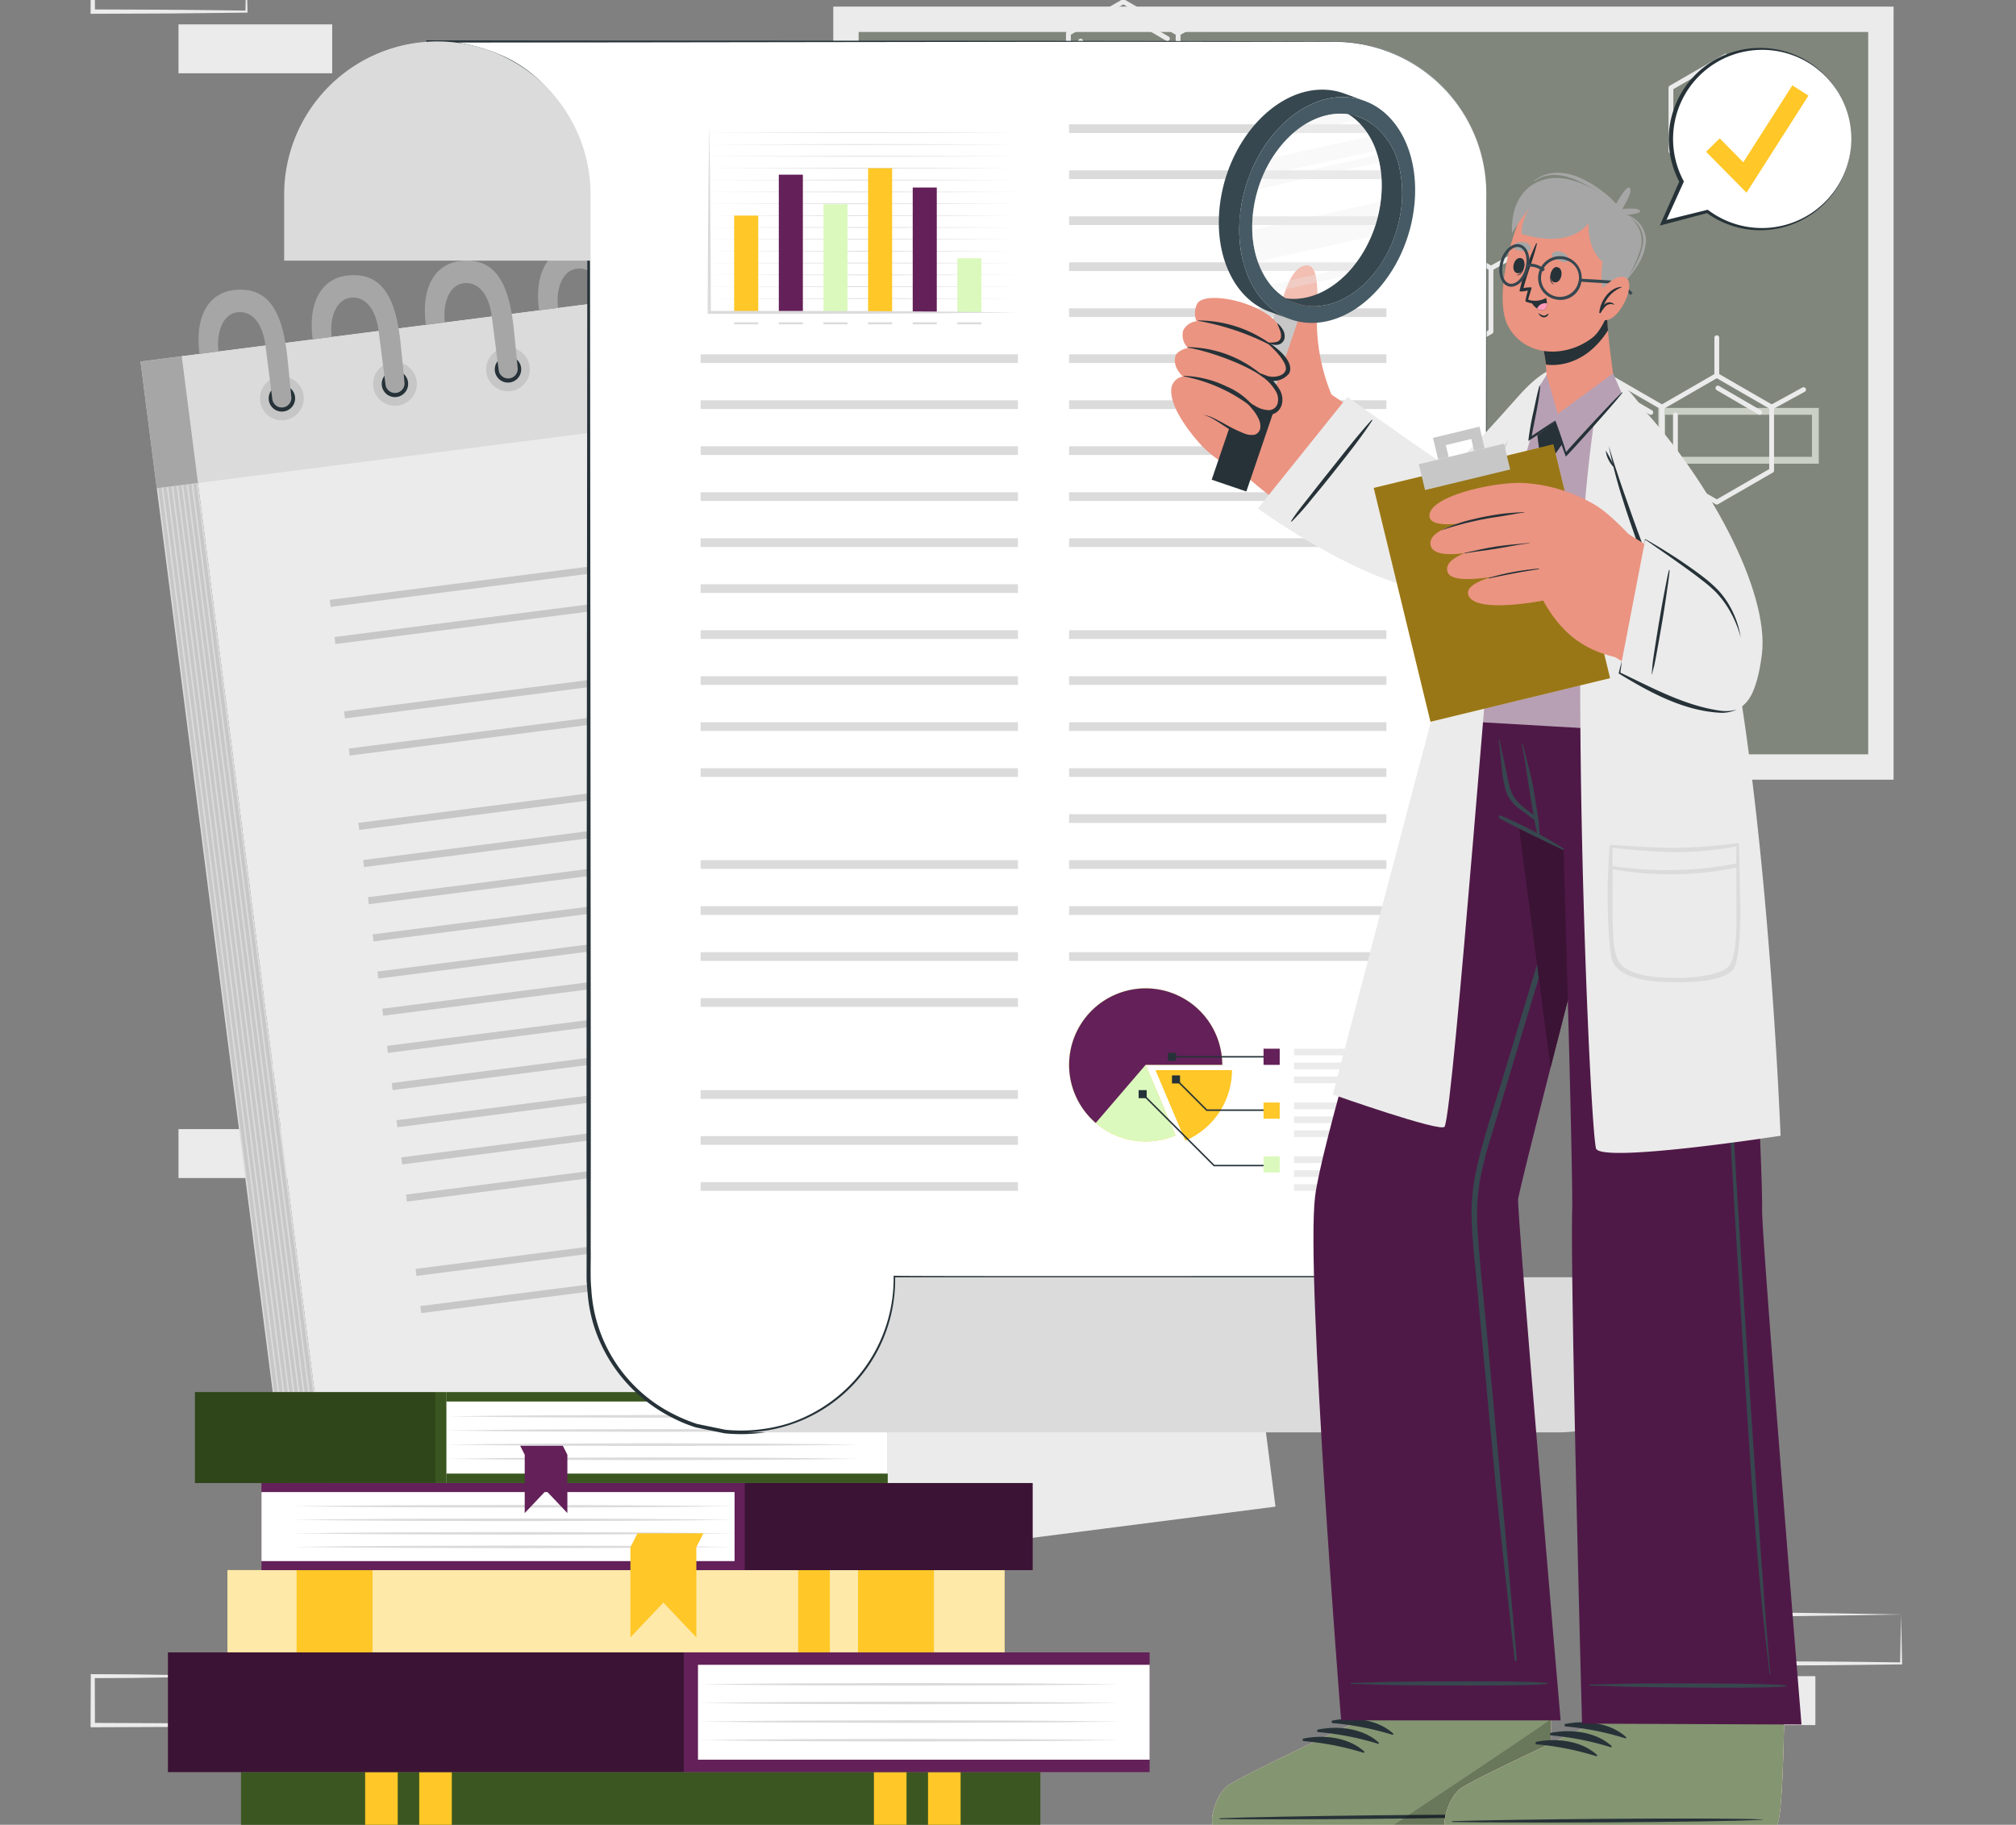 <svg xmlns="http://www.w3.org/2000/svg" xmlns:xlink="http://www.w3.org/1999/xlink" width="295" height="267" viewBox="0 0 295 267">
  <rect x="0" y="0" width="295" height="267" fill="#808080" stroke="none"/>
  <defs>
    <clipPath id="clip-path">
      <rect id="Rectángulo_377189" data-name="Rectángulo 377189" width="295" height="267" transform="translate(5419 -8817)" fill="#fff" stroke="#707070" stroke-width="1"/>
    </clipPath>
    <clipPath id="clip-path-2">
      <rect id="Rectángulo_376800" data-name="Rectángulo 376800" width="265.085" height="277.846" fill="none"/>
    </clipPath>
    <clipPath id="clip-path-4">
      <rect id="Rectángulo_376689" data-name="Rectángulo 376689" width="6.392" height="6.392" fill="none"/>
    </clipPath>
    <clipPath id="clip-path-8">
      <rect id="Rectángulo_376693" data-name="Rectángulo 376693" width="6.393" height="6.392" fill="none"/>
    </clipPath>
    <clipPath id="clip-path-13">
      <rect id="Rectángulo_376700" data-name="Rectángulo 376700" width="113.722" height="12.041" fill="none"/>
    </clipPath>
    <clipPath id="clip-path-15">
      <rect id="Rectángulo_376719" data-name="Rectángulo 376719" width="35.163" height="13.308" fill="none"/>
    </clipPath>
    <clipPath id="clip-path-19">
      <rect id="Rectángulo_376787" data-name="Rectángulo 376787" width="24.157" height="16.196" fill="none"/>
    </clipPath>
    <clipPath id="clip-path-20">
      <rect id="Rectángulo_376791" data-name="Rectángulo 376791" width="28.733" height="34.131" fill="none"/>
    </clipPath>
    <clipPath id="clip-path-21">
      <rect id="Rectángulo_376789" data-name="Rectángulo 376789" width="18.955" height="27.083" fill="none"/>
    </clipPath>
    <clipPath id="clip-path-22">
      <rect id="Rectángulo_376790" data-name="Rectángulo 376790" width="18.791" height="25.977" fill="none"/>
    </clipPath>
    <clipPath id="clip-path-23">
      <rect id="Rectángulo_376793" data-name="Rectángulo 376793" width="24.287" height="32.905" fill="none"/>
    </clipPath>
    <clipPath id="clip-path-24">
      <rect id="Rectángulo_376796" data-name="Rectángulo 376796" width="34.584" height="40.589" fill="none"/>
    </clipPath>
  </defs>
  <g id="Enmascarar_grupo_86" data-name="Enmascarar grupo 86" transform="translate(-5419 8817)" clip-path="url(#clip-path)">
    <g id="Grupo_1071904" data-name="Grupo 1071904" transform="translate(5432.255 -8826.424)">
      <g id="Grupo_1071903" data-name="Grupo 1071903" clip-path="url(#clip-path-2)">
        <rect id="Rectángulo_376650" data-name="Rectángulo 376650" width="22.489" height="7.158" transform="translate(12.865 12.99)" fill="#ebebeb"/>
        <rect id="Rectángulo_376651" data-name="Rectángulo 376651" width="22.489" height="7.158" transform="translate(229.897 69.611)" fill="none" stroke="#ebebeb" stroke-miterlimit="10" stroke-width="1"/>
        <g id="Grupo_1071866" data-name="Grupo 1071866">
          <g id="Grupo_1071865" data-name="Grupo 1071865" clip-path="url(#clip-path-2)">
            <path id="Trazado_817877" data-name="Trazado 817877" d="M22.809,6.034C19.074,6.1,9.5,6.257,5.892,6.3L.321,6.326l.291-.292L.64,13.192l-.319-.32c3.734.012,13.258.047,16.866.1l5.622.07-.152.152Zm0,0,.152,7.158,0,.15-.155,0c-2.805.037-8.44.1-11.244.124L.321,13.511H0v-.32L.029,6.034V5.741h.29l5.672.028c3.582.04,13.116.2,16.816.264" transform="translate(0 -2.069)" fill="#ebebeb"/>
            <path id="Trazado_817878" data-name="Trazado 817878" d="M81.568,272.855c-3.735.063-13.312.223-16.917.264l-5.572.027.292-.292.028,7.158-.32-.32c3.735.012,13.259.047,16.867.1l5.622.07-.152.152Zm0,0,.152,7.158,0,.15-.155,0c-2.805.037-8.44.1-11.244.124l-11.244.044h-.32v-.321l.028-7.158v-.293h.29l5.673.027c3.582.039,13.116.2,16.816.264" transform="translate(-21.174 -98.219)" fill="#ebebeb"/>
            <path id="Trazado_817879" data-name="Trazado 817879" d="M61.956,258.745c-3.735.063-13.312.223-16.917.264l-5.571.027.291-.292.028,7.158-.319-.32c3.734.012,13.258.047,16.866.1l5.622.07-.152.152Zm0,0,.152,7.158,0,.15-.155,0c-2.805.037-8.44.1-11.244.124l-11.244.043h-.321v-.32l.028-7.158v-.293h.29l5.672.028c3.582.04,13.116.2,16.816.264" transform="translate(-14.107 -93.134)" fill="#ebebeb"/>
            <rect id="Rectángulo_376652" data-name="Rectángulo 376652" width="22.489" height="7.158" transform="translate(12.865 174.636)" fill="#ebebeb"/>
            <rect id="Rectángulo_376654" data-name="Rectángulo 376654" width="22.489" height="7.158" transform="translate(229.897 254.68)" fill="#ebebeb"/>
            <path id="Trazado_817880" data-name="Trazado 817880" d="M401.332,383.883c-3.735.063-13.312.223-16.917.264l-5.571.028.291-.292.028,7.158-.319-.32c3.734.012,13.258.047,16.866.1l5.622.07-.152.152Zm0,0,.152,7.158,0,.15-.155,0c-2.805.037-8.44.1-11.244.124l-11.244.043h-.321v-.32l.028-7.158v-.293h.291l5.672.027c3.582.04,13.116.2,16.816.264" transform="translate(-136.402 -138.228)" fill="#ebebeb"/>
            <path id="Trazado_817881" data-name="Trazado 817881" d="M22.809,397.992c-3.735.063-13.312.223-16.917.264l-5.572.027.292-.292L.64,405.15l-.32-.32c3.735.012,13.259.047,16.867.1l5.622.07-.152.152Zm0,0,.152,7.158,0,.15-.155,0c-2.805.037-8.44.1-11.244.124L.32,405.469H0v-.32l.028-7.158V397.7H.32l5.673.027c3.582.039,13.116.2,16.816.264" transform="translate(0 -143.312)" fill="#ebebeb"/>
            <rect id="Rectángulo_376655" data-name="Rectángulo 376655" width="151.444" height="109.405" transform="translate(110.531 12.246)" fill="#839571" opacity="0.31"/>
            <path id="Trazado_817882" data-name="Trazado 817882" d="M325.054,113.117H169.9V0H325.054ZM173.61,109.405H321.341V3.712H173.61Z" transform="translate(-61.223 10.391)" fill="#ebebeb"/>
            <path id="Trazado_817883" data-name="Trazado 817883" d="M342.206,119.309a.355.355,0,0,1-.177-.047L334,114.627a.353.353,0,0,1-.177-.306v-9.268a.353.353,0,0,1,.177-.306l8.026-4.634a.353.353,0,0,1,.354,0l8.026,4.634a.355.355,0,0,1,.177.306v9.268a.354.354,0,0,1-.177.306l-8.026,4.634a.357.357,0,0,1-.177.047m-7.673-5.192,7.673,4.43,7.672-4.43v-8.86l-7.672-4.43-7.673,4.43Z" transform="translate(-120.295 -36.059)" fill="#ebebeb"/>
            <path id="Trazado_817884" data-name="Trazado 817884" d="M367.3,119.309a.355.355,0,0,1-.177-.047l-8.026-4.634a.353.353,0,0,1-.177-.306v-9.268a.354.354,0,0,1,.177-.306l8.026-4.634a.353.353,0,0,1,.354,0l8.026,4.634a.355.355,0,0,1,.177.306v9.268a.354.354,0,0,1-.177.306l-8.026,4.634a.357.357,0,0,1-.177.047m-7.673-5.192,7.673,4.43,7.673-4.43v-8.86l-7.673-4.43-7.673,4.43Z" transform="translate(-129.339 -36.059)" fill="#ebebeb"/>
            <path id="Trazado_817885" data-name="Trazado 817885" d="M371.824,97.674a.354.354,0,0,1-.354-.354v-5.5a.354.354,0,1,1,.707,0v5.5a.354.354,0,0,1-.354.354" transform="translate(-133.861 -32.96)" fill="#ebebeb"/>
            <path id="Trazado_817886" data-name="Trazado 817886" d="M384.372,106.576a.354.354,0,0,1-.17-.664l4.669-2.558a.353.353,0,1,1,.34.62l-4.669,2.559a.352.352,0,0,1-.169.044" transform="translate(-138.382 -37.228)" fill="#ebebeb"/>
            <path id="Trazado_817887" data-name="Trazado 817887" d="M336.465,116.9a.354.354,0,0,1-.354-.354V109.47a.354.354,0,0,1,.707,0v7.074a.354.354,0,0,1-.354.354" transform="translate(-121.119 -39.32)" fill="#ebebeb"/>
            <path id="Trazado_817888" data-name="Trazado 817888" d="M362.363,116.9a.354.354,0,0,1-.354-.354V109.47a.354.354,0,1,1,.707,0v7.074a.354.354,0,0,1-.354.354" transform="translate(-130.451 -39.32)" fill="#ebebeb"/>
            <path id="Trazado_817889" data-name="Trazado 817889" d="M353.275,107.222a.352.352,0,0,1-.178-.048l-6.114-3.558a.354.354,0,0,1,.356-.612l6.114,3.558a.354.354,0,0,1-.178.659" transform="translate(-124.973 -37.101)" fill="#ebebeb"/>
            <path id="Trazado_817890" data-name="Trazado 817890" d="M378.2,107.222a.35.35,0,0,1-.177-.048l-6.115-3.558a.354.354,0,1,1,.356-.612l6.115,3.558a.354.354,0,0,1-.178.659" transform="translate(-133.957 -37.101)" fill="#ebebeb"/>
            <path id="Trazado_817891" data-name="Trazado 817891" d="M303.093,87.538a.356.356,0,0,1-.178-.047l-8.025-4.634a.353.353,0,0,1-.178-.306V73.283a.353.353,0,0,1,.178-.306l8.025-4.634a.357.357,0,0,1,.354,0l8.026,4.634a.354.354,0,0,1,.177.306v9.268a.354.354,0,0,1-.177.306l-8.026,4.634a.357.357,0,0,1-.177.047m-7.673-5.191,7.673,4.43,7.673-4.43v-8.86l-7.673-4.43-7.673,4.43Z" transform="translate(-106.201 -24.611)" fill="#ebebeb"/>
            <path id="Trazado_817892" data-name="Trazado 817892" d="M307.614,65.905a.353.353,0,0,1-.354-.354v-5.5a.354.354,0,0,1,.707,0v5.5a.353.353,0,0,1-.354.354" transform="translate(-110.722 -21.512)" fill="#ebebeb"/>
            <path id="Trazado_817893" data-name="Trazado 817893" d="M331.451,63.969a.354.354,0,0,1-.354-.354v-5.5a.354.354,0,0,1,.707,0v5.5a.354.354,0,0,1-.354.354" transform="translate(-119.312 -20.815)" fill="#ebebeb"/>
            <path id="Trazado_817894" data-name="Trazado 817894" d="M320.163,74.806a.354.354,0,0,1-.17-.664l4.669-2.559a.354.354,0,0,1,.34.62l-4.669,2.559a.352.352,0,0,1-.169.043" transform="translate(-115.244 -25.78)" fill="#ebebeb"/>
            <path id="Trazado_817895" data-name="Trazado 817895" d="M339.954,74.806a.352.352,0,0,1-.17-.043L335.116,72.2a.354.354,0,0,1,.34-.62l4.669,2.559a.354.354,0,0,1-.17.664" transform="translate(-120.694 -25.78)" fill="#ebebeb"/>
            <path id="Trazado_817896" data-name="Trazado 817896" d="M317.765,85.129a.353.353,0,0,1-.354-.354V77.7a.354.354,0,0,1,.707,0v7.074a.353.353,0,0,1-.354.354" transform="translate(-114.38 -27.872)" fill="#ebebeb"/>
            <path id="Trazado_817897" data-name="Trazado 817897" d="M297.86,75.453a.354.354,0,0,1-.178-.659l6.115-3.558a.354.354,0,1,1,.356.611L298.038,75.4a.348.348,0,0,1-.177.048" transform="translate(-107.208 -25.653)" fill="#ebebeb"/>
            <path id="Trazado_817898" data-name="Trazado 817898" d="M231.523,33.805a.355.355,0,0,1-.177-.047l-8.026-4.634a.353.353,0,0,1-.177-.306V19.549a.353.353,0,0,1,.177-.306l8.026-4.634a.352.352,0,0,1,.353,0l8.026,4.634a.355.355,0,0,1,.177.306v9.268a.354.354,0,0,1-.177.306L231.7,33.758a.353.353,0,0,1-.177.047m-7.673-5.192,7.673,4.43,7.673-4.43v-8.86l-7.673-4.43-7.673,4.43Z" transform="translate(-80.41 -5.247)" fill="#ebebeb"/>
            <path id="Trazado_817899" data-name="Trazado 817899" d="M248.592,21.072a.354.354,0,0,1-.17-.664l4.669-2.558a.354.354,0,1,1,.34.62l-4.67,2.559a.352.352,0,0,1-.17.043" transform="translate(-89.454 -6.417)" fill="#ebebeb"/>
            <path id="Trazado_817900" data-name="Trazado 817900" d="M226.291,31.394a.353.353,0,0,1-.354-.354V23.966a.354.354,0,1,1,.707,0V31.04a.353.353,0,0,1-.354.354" transform="translate(-81.417 -8.509)" fill="#ebebeb"/>
            <path id="Trazado_817901" data-name="Trazado 817901" d="M242.7,21.718a.354.354,0,0,1-.178-.048l-6.114-3.558a.354.354,0,1,1,.356-.611l6.115,3.558a.354.354,0,0,1-.178.659" transform="translate(-85.128 -6.289)" fill="#ebebeb"/>
            <path id="Trazado_817902" data-name="Trazado 817902" d="M236.587,39.5a.354.354,0,0,1-.178-.659l6.115-3.558a.353.353,0,1,1,.356.611l-6.114,3.558a.354.354,0,0,1-.178.048" transform="translate(-85.127 -12.699)" fill="#ebebeb"/>
            <path id="Trazado_817903" data-name="Trazado 817903" d="M369.357,46.263a.355.355,0,0,1-.177-.047l-8.026-4.634a.353.353,0,0,1-.177-.306V32.007a.353.353,0,0,1,.177-.306l8.026-4.634a.352.352,0,0,1,.353,0L377.56,31.7a.355.355,0,0,1,.177.306v9.268a.354.354,0,0,1-.177.306l-8.026,4.634a.353.353,0,0,1-.177.047m-7.673-5.192,7.673,4.43,7.673-4.43v-8.86l-7.673-4.43-7.673,4.43Z" transform="translate(-130.079 -9.737)" fill="#ebebeb"/>
            <path id="Trazado_817904" data-name="Trazado 817904" d="M386.428,33.53a.354.354,0,0,1-.17-.664l4.669-2.558a.354.354,0,1,1,.34.62l-4.67,2.559a.352.352,0,0,1-.169.043" transform="translate(-139.123 -10.906)" fill="#ebebeb"/>
            <path id="Trazado_817905" data-name="Trazado 817905" d="M364.126,43.853a.353.353,0,0,1-.354-.354V36.425a.354.354,0,1,1,.707,0V43.5a.353.353,0,0,1-.354.354" transform="translate(-131.087 -12.998)" fill="#ebebeb"/>
            <path id="Trazado_817906" data-name="Trazado 817906" d="M380.535,34.177a.352.352,0,0,1-.178-.048l-6.114-3.558a.354.354,0,0,1,.356-.611l6.115,3.558a.354.354,0,0,1-.178.659" transform="translate(-134.797 -10.779)" fill="#ebebeb"/>
            <path id="Trazado_817907" data-name="Trazado 817907" d="M374.422,51.964a.354.354,0,0,1-.178-.659l6.115-3.558a.354.354,0,0,1,.356.612L374.6,51.916a.352.352,0,0,1-.178.048" transform="translate(-134.797 -17.188)" fill="#ebebeb"/>
            <rect id="Rectángulo_376656" data-name="Rectángulo 376656" width="137.336" height="187.323" transform="translate(13.33 61.548) rotate(-7.31)" fill="#ebebeb"/>
            <rect id="Rectángulo_376657" data-name="Rectángulo 376657" width="6.072" height="187.323" transform="translate(7.307 62.321) rotate(-7.311)" fill="#dbdbdb"/>
            <rect id="Rectángulo_376658" data-name="Rectángulo 376658" width="137.336" height="18.696" transform="matrix(0.992, -0.127, 0.127, 0.992, 13.33, 61.548)" fill="#dbdbdb"/>
            <rect id="Rectángulo_376659" data-name="Rectángulo 376659" width="6.072" height="18.696" transform="translate(7.308 62.321) rotate(-7.311)" fill="#a6a6a6"/>
            <line id="Línea_2564" data-name="Línea 2564" x2="21.456" y2="167.256" transform="translate(10.147 80.806)" fill="none" stroke="#c7c7c7" stroke-miterlimit="10" stroke-width="0.5"/>
            <line id="Línea_2565" data-name="Línea 2565" x2="21.456" y2="167.256" transform="translate(10.876 80.712)" fill="none" stroke="#c7c7c7" stroke-miterlimit="10" stroke-width="0.5"/>
            <line id="Línea_2566" data-name="Línea 2566" x2="21.456" y2="167.256" transform="translate(11.605 80.619)" fill="none" stroke="#c7c7c7" stroke-miterlimit="10" stroke-width="0.5"/>
            <line id="Línea_2567" data-name="Línea 2567" x2="21.456" y2="167.256" transform="translate(12.334 80.525)" fill="none" stroke="#c7c7c7" stroke-miterlimit="10" stroke-width="0.5"/>
            <line id="Línea_2568" data-name="Línea 2568" x2="21.456" y2="167.256" transform="translate(13.062 80.432)" fill="none" stroke="#c7c7c7" stroke-miterlimit="10" stroke-width="0.5"/>
            <line id="Línea_2569" data-name="Línea 2569" x2="21.456" y2="167.256" transform="translate(13.791 80.338)" fill="none" stroke="#c7c7c7" stroke-miterlimit="10" stroke-width="0.5"/>
            <line id="Línea_2570" data-name="Línea 2570" x2="21.456" y2="167.256" transform="translate(14.52 80.245)" fill="none" stroke="#c7c7c7" stroke-miterlimit="10" stroke-width="0.5"/>
            <line id="Línea_2571" data-name="Línea 2571" x2="21.456" y2="167.256" transform="translate(15.249 80.151)" fill="none" stroke="#c7c7c7" stroke-miterlimit="10" stroke-width="0.5"/>
            <rect id="Rectángulo_376660" data-name="Rectángulo 376660" width="49.721" height="1.038" transform="translate(39.881 135.264) rotate(-7.31)" fill="#c7c7c7"/>
            <rect id="Rectángulo_376661" data-name="Rectángulo 376661" width="49.721" height="1.038" transform="translate(40.579 140.703) rotate(-7.31)" fill="#c7c7c7"/>
            <rect id="Rectángulo_376662" data-name="Rectángulo 376662" width="107.456" height="1.038" transform="translate(39.184 129.826) rotate(-7.31)" fill="#c7c7c7"/>
            <rect id="Rectángulo_376663" data-name="Rectángulo 376663" width="107.456" height="1.038" transform="translate(37.788 118.949) rotate(-7.31)" fill="#c7c7c7"/>
            <rect id="Rectángulo_376664" data-name="Rectángulo 376664" width="107.456" height="1.038" transform="translate(37.09 113.51) rotate(-7.31)" fill="#c7c7c7"/>
            <rect id="Rectángulo_376665" data-name="Rectángulo 376665" width="107.456" height="1.038" transform="translate(35.695 102.633) rotate(-7.31)" fill="#c7c7c7"/>
            <rect id="Rectángulo_376666" data-name="Rectángulo 376666" width="107.456" height="1.038" transform="translate(34.997 97.194) rotate(-7.31)" fill="#c7c7c7"/>
            <rect id="Rectángulo_376667" data-name="Rectángulo 376667" width="49.72" height="1.038" transform="translate(41.277 146.142) rotate(-7.311)" fill="#c7c7c7"/>
            <rect id="Rectángulo_376668" data-name="Rectángulo 376668" width="49.721" height="1.038" transform="translate(41.974 151.58) rotate(-7.31)" fill="#c7c7c7"/>
            <rect id="Rectángulo_376669" data-name="Rectángulo 376669" width="49.721" height="1.038" transform="translate(42.672 157.019) rotate(-7.31)" fill="#c7c7c7"/>
            <rect id="Rectángulo_376670" data-name="Rectángulo 376670" width="49.72" height="1.038" transform="translate(43.37 162.457) rotate(-7.311)" fill="#c7c7c7"/>
            <rect id="Rectángulo_376671" data-name="Rectángulo 376671" width="49.72" height="1.038" transform="translate(44.067 167.896) rotate(-7.311)" fill="#c7c7c7"/>
            <rect id="Rectángulo_376672" data-name="Rectángulo 376672" width="49.72" height="1.038" transform="translate(44.765 173.334) rotate(-7.311)" fill="#c7c7c7"/>
            <rect id="Rectángulo_376673" data-name="Rectángulo 376673" width="49.72" height="1.037" transform="translate(45.463 178.773) rotate(-7.311)" fill="#c7c7c7"/>
            <rect id="Rectángulo_376674" data-name="Rectángulo 376674" width="49.72" height="1.038" transform="translate(46.16 184.212) rotate(-7.311)" fill="#c7c7c7"/>
            <rect id="Rectángulo_376675" data-name="Rectángulo 376675" width="49.72" height="1.037" transform="translate(47.556 195.089) rotate(-7.311)" fill="#c7c7c7"/>
            <rect id="Rectángulo_376676" data-name="Rectángulo 376676" width="49.72" height="1.038" transform="matrix(0.992, -0.127, 0.127, 0.992, 48.253, 200.527)" fill="#c7c7c7"/>
            <rect id="Rectángulo_376677" data-name="Rectángulo 376677" width="49.72" height="1.038" transform="translate(97.147 127.918) rotate(-7.311)" fill="#c7c7c7"/>
            <rect id="Rectángulo_376678" data-name="Rectángulo 376678" width="49.721" height="1.038" transform="translate(97.845 133.357) rotate(-7.31)" fill="#c7c7c7"/>
            <rect id="Rectángulo_376679" data-name="Rectángulo 376679" width="49.721" height="1.037" transform="translate(98.543 138.795) rotate(-7.31)" fill="#c7c7c7"/>
            <rect id="Rectángulo_376680" data-name="Rectángulo 376680" width="49.72" height="1.038" transform="translate(99.24 144.234) rotate(-7.311)" fill="#c7c7c7"/>
            <rect id="Rectángulo_376681" data-name="Rectángulo 376681" width="49.72" height="1.038" transform="translate(99.938 149.672) rotate(-7.311)" fill="#c7c7c7"/>
            <rect id="Rectángulo_376682" data-name="Rectángulo 376682" width="49.721" height="1.038" transform="translate(101.333 160.549) rotate(-7.31)" fill="#c7c7c7"/>
            <rect id="Rectángulo_376683" data-name="Rectángulo 376683" width="49.72" height="1.038" transform="translate(102.031 165.988) rotate(-7.311)" fill="#c7c7c7"/>
            <rect id="Rectángulo_376684" data-name="Rectángulo 376684" width="49.721" height="1.038" transform="translate(102.729 171.427) rotate(-7.31)" fill="#c7c7c7"/>
            <rect id="Rectángulo_376685" data-name="Rectángulo 376685" width="49.721" height="1.038" transform="translate(103.426 176.865) rotate(-7.31)" fill="#c7c7c7"/>
            <rect id="Rectángulo_376686" data-name="Rectángulo 376686" width="49.72" height="1.038" transform="translate(104.124 182.304) rotate(-7.311)" fill="#c7c7c7"/>
            <rect id="Rectángulo_376687" data-name="Rectángulo 376687" width="49.721" height="1.038" transform="translate(104.822 187.742) rotate(-7.31)" fill="#c7c7c7"/>
            <rect id="Rectángulo_376688" data-name="Rectángulo 376688" width="49.721" height="1.038" transform="translate(105.52 193.181) rotate(-7.31)" fill="#c7c7c7"/>
            <g id="Grupo_1071843" data-name="Grupo 1071843" transform="translate(24.798 64.519)" opacity="0.1">
              <g id="Grupo_1071842" data-name="Grupo 1071842">
                <g id="Grupo_1071841" data-name="Grupo 1071841" clip-path="url(#clip-path-4)">
                  <path id="Trazado_817908" data-name="Trazado 817908" d="M45.134,103.655a3.2,3.2,0,1,1-3.576-2.763,3.2,3.2,0,0,1,3.576,2.763" transform="translate(-38.768 -100.866)"/>
                </g>
              </g>
            </g>
            <path id="Trazado_817909" data-name="Trazado 817909" d="M44.593,104.527a1.934,1.934,0,1,1-2.165-1.673,1.934,1.934,0,0,1,2.165,1.673" transform="translate(-14.681 -37.058)" fill="#263238"/>
            <g id="Grupo_1071846" data-name="Grupo 1071846" transform="translate(41.341 62.396)" opacity="0.1">
              <g id="Grupo_1071845" data-name="Grupo 1071845">
                <g id="Grupo_1071844" data-name="Grupo 1071844" clip-path="url(#clip-path-4)">
                  <path id="Trazado_817910" data-name="Trazado 817910" d="M71,100.337a3.2,3.2,0,1,1-3.576-2.763A3.2,3.2,0,0,1,71,100.337" transform="translate(-64.631 -97.548)"/>
                </g>
              </g>
            </g>
            <path id="Trazado_817911" data-name="Trazado 817911" d="M70.456,101.209a1.934,1.934,0,1,1-2.165-1.673,1.934,1.934,0,0,1,2.165,1.673" transform="translate(-24.001 -35.862)" fill="#263238"/>
            <g id="Grupo_1071849" data-name="Grupo 1071849" transform="translate(57.885 60.274)" opacity="0.1">
              <g id="Grupo_1071848" data-name="Grupo 1071848">
                <g id="Grupo_1071847" data-name="Grupo 1071847" clip-path="url(#clip-path-4)">
                  <path id="Trazado_817912" data-name="Trazado 817912" d="M96.86,97.019a3.2,3.2,0,1,1-3.576-2.763,3.2,3.2,0,0,1,3.576,2.763" transform="translate(-90.494 -94.23)"/>
                </g>
              </g>
            </g>
            <path id="Trazado_817913" data-name="Trazado 817913" d="M96.319,97.891a1.934,1.934,0,1,1-2.165-1.673,1.934,1.934,0,0,1,2.165,1.673" transform="translate(-33.321 -34.667)" fill="#263238"/>
            <g id="Grupo_1071852" data-name="Grupo 1071852" transform="translate(74.475 58.146)" opacity="0.1">
              <g id="Grupo_1071851" data-name="Grupo 1071851">
                <g id="Grupo_1071850" data-name="Grupo 1071850" clip-path="url(#clip-path-4)">
                  <path id="Trazado_817914" data-name="Trazado 817914" d="M122.8,93.692a3.2,3.2,0,1,1-3.576-2.763,3.2,3.2,0,0,1,3.576,2.763" transform="translate(-116.431 -90.903)"/>
                </g>
              </g>
            </g>
            <path id="Trazado_817915" data-name="Trazado 817915" d="M122.256,94.564a1.934,1.934,0,1,1-2.165-1.673,1.934,1.934,0,0,1,2.165,1.673" transform="translate(-42.667 -33.468)" fill="#263238"/>
            <g id="Grupo_1071855" data-name="Grupo 1071855" transform="translate(91.075 56.016)" opacity="0.1">
              <g id="Grupo_1071854" data-name="Grupo 1071854">
                <g id="Grupo_1071853" data-name="Grupo 1071853" clip-path="url(#clip-path-8)">
                  <path id="Trazado_817916" data-name="Trazado 817916" d="M148.75,90.363a3.2,3.2,0,1,1-3.576-2.763,3.2,3.2,0,0,1,3.576,2.763" transform="translate(-142.384 -87.574)"/>
                </g>
              </g>
            </g>
            <path id="Trazado_817917" data-name="Trazado 817917" d="M148.209,91.234a1.934,1.934,0,1,1-2.165-1.673,1.934,1.934,0,0,1,2.165,1.673" transform="translate(-52.019 -32.268)" fill="#263238"/>
            <g id="Grupo_1071858" data-name="Grupo 1071858" transform="translate(107.585 53.899)" opacity="0.1">
              <g id="Grupo_1071857" data-name="Grupo 1071857">
                <g id="Grupo_1071856" data-name="Grupo 1071856" clip-path="url(#clip-path-4)">
                  <path id="Trazado_817918" data-name="Trazado 817918" d="M174.559,87.052a3.2,3.2,0,1,1-3.576-2.763,3.2,3.2,0,0,1,3.576,2.763" transform="translate(-168.194 -84.263)"/>
                </g>
              </g>
            </g>
            <path id="Trazado_817919" data-name="Trazado 817919" d="M174.018,87.924a1.934,1.934,0,1,1-2.165-1.673,1.934,1.934,0,0,1,2.165,1.673" transform="translate(-61.32 -31.075)" fill="#263238"/>
            <g id="Grupo_1071861" data-name="Grupo 1071861" transform="translate(124.142 51.774)" opacity="0.1">
              <g id="Grupo_1071860" data-name="Grupo 1071860">
                <g id="Grupo_1071859" data-name="Grupo 1071859" clip-path="url(#clip-path-4)">
                  <path id="Trazado_817920" data-name="Trazado 817920" d="M200.445,83.731a3.2,3.2,0,1,1-3.576-2.763,3.2,3.2,0,0,1,3.576,2.763" transform="translate(-194.079 -80.942)"/>
                </g>
              </g>
            </g>
            <path id="Trazado_817921" data-name="Trazado 817921" d="M199.9,84.6a1.934,1.934,0,1,1-2.165-1.673A1.934,1.934,0,0,1,199.9,84.6" transform="translate(-70.647 -29.878)" fill="#263238"/>
            <g id="Grupo_1071864" data-name="Grupo 1071864" transform="translate(140.755 49.643)" opacity="0.1">
              <g id="Grupo_1071863" data-name="Grupo 1071863">
                <g id="Grupo_1071862" data-name="Grupo 1071862" clip-path="url(#clip-path-4)">
                  <path id="Trazado_817922" data-name="Trazado 817922" d="M226.417,80.4a3.2,3.2,0,1,1-3.576-2.763,3.2,3.2,0,0,1,3.576,2.763" transform="translate(-220.051 -77.61)"/>
                </g>
              </g>
            </g>
            <path id="Trazado_817923" data-name="Trazado 817923" d="M225.876,81.271a1.934,1.934,0,1,1-2.165-1.673,1.934,1.934,0,0,1,2.165,1.673" transform="translate(-80.007 -28.678)" fill="#263238"/>
            <path id="Trazado_817924" data-name="Trazado 817924" d="M37.59,90c.2,1.583.688,6.759.688,6.759a1.4,1.4,0,0,1-2.77.356c-.236-1.838-.637-4.956-1.01-7.864-.508-3.961-2.419-5.169-4.137-4.948-2.143.274-3.086,3.019-2.736,5.739l-2.787.358c-.792-6.174,1.854-8.933,4.889-9.323,4.621-.592,7,2.233,7.863,8.924" transform="translate(-8.899 -29.189)" fill="#a6a6a6"/>
            <path id="Trazado_817925" data-name="Trazado 817925" d="M63.481,86.68c.2,1.583.688,6.758.688,6.758a1.4,1.4,0,0,1-2.77.356c-.236-1.838-.637-4.956-1.01-7.864-.508-3.961-2.419-5.169-4.137-4.948-2.143.275-3.086,3.019-2.737,5.739l-2.786.358c-.792-6.174,1.854-8.933,4.889-9.322,4.621-.593,7,2.232,7.863,8.924" transform="translate(-18.229 -27.992)" fill="#a6a6a6"/>
            <path id="Trazado_817926" data-name="Trazado 817926" d="M89.372,83.359c.2,1.583.688,6.758.688,6.758a1.4,1.4,0,0,1-2.77.356c-.236-1.838-.637-4.957-1.01-7.864-.509-3.961-2.418-5.169-4.137-4.948C80,77.936,79.058,80.68,79.406,83.4l-2.786.358c-.792-6.174,1.854-8.933,4.888-9.323,4.621-.592,7.005,2.233,7.864,8.924" transform="translate(-27.559 -26.795)" fill="#a6a6a6"/>
            <path id="Trazado_817927" data-name="Trazado 817927" d="M115.263,80.038c.2,1.583.688,6.759.688,6.759a1.4,1.4,0,0,1-2.77.356c-.236-1.838-.637-4.956-1.01-7.864-.508-3.961-2.418-5.169-4.137-4.948-2.143.274-3.086,3.019-2.736,5.739l-2.787.358c-.792-6.174,1.854-8.933,4.889-9.323,4.621-.592,7,2.233,7.863,8.924" transform="translate(-36.889 -25.598)" fill="#a6a6a6"/>
            <path id="Trazado_817928" data-name="Trazado 817928" d="M141.154,76.716c.2,1.583.688,6.758.688,6.758a1.4,1.4,0,0,1-2.77.356c-.236-1.838-.637-4.956-1.01-7.864-.508-3.961-2.418-5.169-4.137-4.948-2.143.274-3.086,3.019-2.737,5.739l-2.786.358c-.792-6.174,1.854-8.933,4.888-9.322,4.621-.593,7.005,2.232,7.864,8.924" transform="translate(-46.219 -24.402)" fill="#a6a6a6"/>
            <path id="Trazado_817929" data-name="Trazado 817929" d="M167.045,73.4c.2,1.583.688,6.758.688,6.758a1.4,1.4,0,0,1-2.77.356c-.236-1.838-.637-4.956-1.01-7.864-.508-3.961-2.419-5.169-4.137-4.948-2.143.274-3.086,3.019-2.737,5.739l-2.786.358c-.792-6.174,1.854-8.933,4.889-9.323,4.621-.592,7,2.233,7.863,8.924" transform="translate(-55.549 -23.205)" fill="#a6a6a6"/>
            <path id="Trazado_817930" data-name="Trazado 817930" d="M192.935,70.073c.2,1.583.688,6.759.688,6.759a1.4,1.4,0,0,1-2.77.356c-.236-1.838-.637-4.956-1.01-7.864-.508-3.961-2.419-5.169-4.137-4.948-2.143.274-3.086,3.019-2.737,5.739l-2.786.358c-.792-6.174,1.854-8.933,4.888-9.323,4.621-.592,7.005,2.233,7.864,8.924" transform="translate(-64.879 -22.008)" fill="#a6a6a6"/>
            <path id="Trazado_817931" data-name="Trazado 817931" d="M218.826,66.752c.2,1.583.688,6.758.688,6.758a1.4,1.4,0,0,1-2.77.356c-.236-1.838-.637-4.956-1.01-7.864-.508-3.961-2.419-5.169-4.137-4.948-2.143.274-3.086,3.019-2.737,5.739l-2.786.358c-.792-6.174,1.854-8.933,4.888-9.323,4.621-.592,7.005,2.233,7.864,8.924" transform="translate(-74.208 -20.811)" fill="#a6a6a6"/>
          </g>
        </g>
        <rect id="Rectángulo_376698" data-name="Rectángulo 376698" width="113.722" height="12.041" transform="translate(20.025 239.16)" fill="#ffc727"/>
        <g id="Grupo_1071871" data-name="Grupo 1071871">
          <g id="Grupo_1071870" data-name="Grupo 1071870" clip-path="url(#clip-path-2)">
            <g id="Grupo_1071869" data-name="Grupo 1071869" transform="translate(20.025 239.16)" opacity="0.6">
              <g id="Grupo_1071868" data-name="Grupo 1071868">
                <g id="Grupo_1071867" data-name="Grupo 1071867" clip-path="url(#clip-path-13)">
                  <rect id="Rectángulo_376699" data-name="Rectángulo 376699" width="113.722" height="12.041" transform="translate(0 0)" fill="#fff"/>
                </g>
              </g>
            </g>
          </g>
        </g>
        <rect id="Rectángulo_376702" data-name="Rectángulo 376702" width="11.112" height="12.041" transform="translate(112.296 239.16)" fill="#ffc727"/>
        <rect id="Rectángulo_376703" data-name="Rectángulo 376703" width="4.637" height="12.041" transform="translate(103.539 239.16)" fill="#ffc727"/>
        <rect id="Rectángulo_376704" data-name="Rectángulo 376704" width="11.112" height="12.041" transform="translate(30.145 239.16)" fill="#ffc727"/>
        <rect id="Rectángulo_376705" data-name="Rectángulo 376705" width="116.965" height="8.541" transform="translate(22.015 268.72)" fill="#3b5620"/>
        <rect id="Rectángulo_376706" data-name="Rectángulo 376706" width="4.769" height="8.541" transform="translate(48.09 268.72)" fill="#ffc727"/>
        <rect id="Rectángulo_376707" data-name="Rectángulo 376707" width="4.769" height="8.541" transform="translate(40.174 268.72)" fill="#ffc727"/>
        <rect id="Rectángulo_376708" data-name="Rectángulo 376708" width="4.77" height="8.541" transform="translate(122.542 268.72)" fill="#ffc727"/>
        <rect id="Rectángulo_376709" data-name="Rectángulo 376709" width="4.769" height="8.541" transform="translate(114.627 268.72)" fill="#ffc727"/>
        <rect id="Rectángulo_376710" data-name="Rectángulo 376710" width="70.793" height="12.748" transform="translate(25.003 226.42)" fill="#632059"/>
        <rect id="Rectángulo_376711" data-name="Rectángulo 376711" width="42.137" height="12.748" transform="translate(95.721 226.42)" fill="#3b1335"/>
        <rect id="Rectángulo_376712" data-name="Rectángulo 376712" width="69.231" height="10.102" transform="translate(25.003 227.743)" fill="#fff"/>
        <g id="Grupo_1071876" data-name="Grupo 1071876">
          <g id="Grupo_1071875" data-name="Grupo 1071875" clip-path="url(#clip-path-2)">
            <path id="Trazado_817932" data-name="Trazado 817932" d="M46.094,368.479q8.094.107,16.188.149l16.188.045,16.188-.045q8.094-.039,16.188-.15-8.093-.108-16.188-.15l-16.188-.045-16.188.045q-8.094.039-16.188.149" transform="translate(-16.61 -132.713)" fill="#dbdbdb"/>
            <path id="Trazado_817933" data-name="Trazado 817933" d="M46.094,365.381q8.094.107,16.188.149l16.188.045,16.188-.045q8.094-.039,16.188-.15-8.093-.108-16.188-.15l-16.188-.045-16.188.045q-8.094.039-16.188.149" transform="translate(-16.61 -131.597)" fill="#dbdbdb"/>
            <path id="Trazado_817934" data-name="Trazado 817934" d="M46.094,362.283q8.094.107,16.188.149l16.188.045,16.188-.045q8.094-.039,16.188-.15-8.093-.108-16.188-.15l-16.188-.045-16.188.045q-8.094.039-16.188.149" transform="translate(-16.61 -130.48)" fill="#dbdbdb"/>
            <path id="Trazado_817935" data-name="Trazado 817935" d="M46.094,359.184q8.094.106,16.188.149l16.188.045,16.188-.045q8.094-.039,16.188-.15-8.093-.108-16.188-.15l-16.188-.045-16.188.045q-8.094.038-16.188.149" transform="translate(-16.61 -129.363)" fill="#dbdbdb"/>
            <path id="Trazado_817936" data-name="Trazado 817936" d="M133.145,380.714l-4.824-5.093-4.824,5.093v-13.2l1.034-2.026h9.647l-1.034,2.026Z" transform="translate(-44.503 -131.706)" fill="#ffc727"/>
            <rect id="Rectángulo_376713" data-name="Rectángulo 376713" width="68.162" height="17.519" transform="translate(86.806 251.201)" fill="#632059"/>
            <rect id="Rectángulo_376714" data-name="Rectángulo 376714" width="75.49" height="17.519" transform="translate(11.315 251.201)" fill="#3b1335"/>
            <rect id="Rectángulo_376715" data-name="Rectángulo 376715" width="66.087" height="13.884" transform="translate(88.881 253.018)" fill="#fff"/>
            <path id="Trazado_817937" data-name="Trazado 817937" d="M200.764,399.915q-7.728-.106-15.453-.149l-15.453-.045-15.452.045q-7.726.039-15.452.15,7.727.108,15.452.15l15.452.045,15.453-.045q7.727-.038,15.453-.149" transform="translate(-50.073 -144.041)" fill="#dbdbdb"/>
            <path id="Trazado_817938" data-name="Trazado 817938" d="M200.764,404.174q-7.728-.107-15.453-.149l-15.453-.045-15.452.045q-7.726.039-15.452.15,7.727.108,15.452.15l15.452.045,15.453-.045q7.727-.038,15.453-.149" transform="translate(-50.073 -145.576)" fill="#dbdbdb"/>
            <path id="Trazado_817939" data-name="Trazado 817939" d="M200.764,408.432q-7.728-.107-15.453-.149l-15.453-.045-15.452.045q-7.726.039-15.452.15,7.727.108,15.452.15l15.452.045,15.453-.045q7.727-.039,15.453-.149" transform="translate(-50.073 -147.11)" fill="#dbdbdb"/>
            <path id="Trazado_817940" data-name="Trazado 817940" d="M200.764,412.69q-7.728-.106-15.453-.149l-15.453-.045-15.452.045q-7.726.039-15.452.15,7.727.108,15.452.15l15.452.045,15.453-.045q7.727-.038,15.453-.149" transform="translate(-50.073 -148.645)" fill="#dbdbdb"/>
            <rect id="Rectángulo_376716" data-name="Rectángulo 376716" width="64.563" height="13.308" transform="translate(52.083 213.113)" fill="#3b5620"/>
            <rect id="Rectángulo_376717" data-name="Rectángulo 376717" width="36.808" height="13.308" transform="translate(15.274 213.113)" fill="#3b5620"/>
            <g id="Grupo_1071874" data-name="Grupo 1071874" transform="translate(15.274 213.113)" opacity="0.2">
              <g id="Grupo_1071873" data-name="Grupo 1071873">
                <g id="Grupo_1071872" data-name="Grupo 1071872" clip-path="url(#clip-path-15)">
                  <rect id="Rectángulo_376718" data-name="Rectángulo 376718" width="35.163" height="13.308" transform="translate(0)"/>
                </g>
              </g>
            </g>
            <rect id="Rectángulo_376720" data-name="Rectángulo 376720" width="64.563" height="10.546" transform="translate(52.083 214.494)" fill="#fff"/>
            <path id="Trazado_817941" data-name="Trazado 817941" d="M141.808,338.611q-7.548-.111-15.1-.155l-15.1-.047-15.1.047q-7.548.04-15.1.156,7.548.113,15.1.156l15.1.047,15.1-.047q7.548-.04,15.1-.155" transform="translate(-29.341 -121.947)" fill="#dbdbdb"/>
            <path id="Trazado_817942" data-name="Trazado 817942" d="M141.808,341.845q-7.548-.111-15.1-.155l-15.1-.047-15.1.046q-7.548.041-15.1.157,7.548.112,15.1.156l15.1.047,15.1-.047q7.548-.04,15.1-.155" transform="translate(-29.341 -123.112)" fill="#dbdbdb"/>
            <path id="Trazado_817943" data-name="Trazado 817943" d="M141.808,345.08q-7.548-.111-15.1-.155l-15.1-.047-15.1.047q-7.548.04-15.1.156,7.548.113,15.1.156l15.1.047,15.1-.047q7.548-.04,15.1-.155" transform="translate(-29.341 -124.278)" fill="#dbdbdb"/>
            <path id="Trazado_817944" data-name="Trazado 817944" d="M141.808,348.314q-7.548-.111-15.1-.155l-15.1-.047-15.1.047q-7.548.04-15.1.156,7.548.113,15.1.156l15.1.047,15.1-.047q7.548-.04,15.1-.155" transform="translate(-29.341 -125.443)" fill="#dbdbdb"/>
            <path id="Trazado_817945" data-name="Trazado 817945" d="M98.939,355.3l3.12-3.295,3.121,3.295v-8.537l-.669-1.311h-6.24l.668,1.311Z" transform="translate(-35.412 -124.485)" fill="#632059"/>
          </g>
        </g>
        <g id="Grupo_1071878" data-name="Grupo 1071878">
          <g id="Grupo_1071877" data-name="Grupo 1071877" clip-path="url(#clip-path-2)">
            <path id="Trazado_817946" data-name="Trazado 817946" d="M231.907,46.4V205.035h-86.5v.3a22.369,22.369,0,0,1-21.864,22.4h-.769a19.211,19.211,0,0,1-2.278-.119l-4.172-.858a22.213,22.213,0,0,1-3.019-1.213,13.117,13.117,0,0,1-1.42-.74,4.734,4.734,0,0,1-.71-.443,16,16,0,0,1-1.864-1.273,2.077,2.077,0,0,1-.3-.236,10.665,10.665,0,0,1-1.243-1.066c-.207-.177-.414-.384-.621-.592a21.639,21.639,0,0,1-5.533-9.142,1.37,1.37,0,0,0-.089-.207c-.148-.533-.3-1.1-.414-1.657a13.159,13.159,0,0,1-.356-2.159c-.059-.326-.059-.651-.088-.977a1.218,1.218,0,0,1-.029-.326c0-.414-.089-.8-.089-1.213V46.637c0-6.272-4.379-22.427-23.758-22.427H209.717a22.2,22.2,0,0,1,22.19,22.19" transform="translate(-27.674 -8.724)" fill="#fff"/>
            <path id="Trazado_817947" data-name="Trazado 817947" d="M231.907,46.311c.045.1.116,158.68.149,158.784.026.066-86.616.035-86.648.082l.23-.23a24.732,24.732,0,0,1-1.034,7.093,22.819,22.819,0,0,1-14.641,14.776,23.788,23.788,0,0,1-9.52.965l-4.172-.853a21.179,21.179,0,0,1-3.428-1.411,22.718,22.718,0,0,1-11.591-13.688,22.458,22.458,0,0,1-.783-3.87c-.072-.75-.15-1.64-.21-2.532-.015-.9.007-3.66,0-4.616,0-3.84-.016-14.469-.017-18.46.03-40.436.09-94.895.125-135.371-.033-8.09-4.428-16.335-11.738-20.075A26,26,0,0,0,76.8,24.279v-.317c32.253.079,102.178.015,133.688.165a22.277,22.277,0,0,1,21.423,22.184m0,0a22.247,22.247,0,0,0-21.426-22.119c-31.191-.088-101.734.1-133.685.088v-.317A26.324,26.324,0,0,1,88.778,26.6c7.438,3.789,11.922,12.153,11.97,20.378.042,40.5.09,94.919.125,135.372,0,4-.019,14.574-.017,18.46.038,1.511-.087,4.245.083,5.759a21.833,21.833,0,0,0,11.09,17.906,25.206,25.206,0,0,0,4.352,1.924l4.171.862a23.514,23.514,0,0,0,9.255-.934,22.352,22.352,0,0,0,15.376-21.61c.29.132,86.441-.015,86.726.081-.214.955-.01-158.706,0-158.486" transform="translate(-27.674 -8.635)" fill="#263238"/>
            <rect id="Rectángulo_376722" data-name="Rectángulo 376722" width="46.432" height="1.274" transform="translate(143.182 27.616)" fill="#dbdbdb"/>
            <rect id="Rectángulo_376723" data-name="Rectángulo 376723" width="46.432" height="1.274" transform="translate(89.266 61.263)" fill="#dbdbdb"/>
            <rect id="Rectángulo_376724" data-name="Rectángulo 376724" width="46.432" height="1.274" transform="translate(89.266 67.993)" fill="#dbdbdb"/>
            <rect id="Rectángulo_376725" data-name="Rectángulo 376725" width="46.432" height="1.274" transform="translate(89.266 74.722)" fill="#dbdbdb"/>
            <rect id="Rectángulo_376726" data-name="Rectángulo 376726" width="46.432" height="1.274" transform="translate(89.266 81.452)" fill="#dbdbdb"/>
            <rect id="Rectángulo_376727" data-name="Rectángulo 376727" width="46.432" height="1.274" transform="translate(89.266 88.181)" fill="#dbdbdb"/>
            <rect id="Rectángulo_376728" data-name="Rectángulo 376728" width="46.432" height="1.274" transform="translate(89.266 94.911)" fill="#dbdbdb"/>
            <rect id="Rectángulo_376729" data-name="Rectángulo 376729" width="46.432" height="1.274" transform="translate(89.266 101.64)" fill="#dbdbdb"/>
            <rect id="Rectángulo_376730" data-name="Rectángulo 376730" width="46.432" height="1.274" transform="translate(89.266 108.369)" fill="#dbdbdb"/>
            <rect id="Rectángulo_376731" data-name="Rectángulo 376731" width="46.432" height="1.274" transform="translate(89.266 115.099)" fill="#dbdbdb"/>
            <rect id="Rectángulo_376732" data-name="Rectángulo 376732" width="46.432" height="1.274" transform="translate(89.266 121.828)" fill="#dbdbdb"/>
            <rect id="Rectángulo_376733" data-name="Rectángulo 376733" width="46.432" height="1.274" transform="translate(89.266 135.288)" fill="#dbdbdb"/>
            <rect id="Rectángulo_376734" data-name="Rectángulo 376734" width="46.432" height="1.274" transform="translate(89.266 142.017)" fill="#dbdbdb"/>
            <rect id="Rectángulo_376735" data-name="Rectángulo 376735" width="46.432" height="1.274" transform="translate(89.266 148.747)" fill="#dbdbdb"/>
            <rect id="Rectángulo_376736" data-name="Rectángulo 376736" width="46.432" height="1.274" transform="translate(89.266 155.476)" fill="#dbdbdb"/>
            <rect id="Rectángulo_376737" data-name="Rectángulo 376737" width="46.432" height="1.274" transform="translate(89.266 168.935)" fill="#dbdbdb"/>
            <rect id="Rectángulo_376738" data-name="Rectángulo 376738" width="46.432" height="1.274" transform="translate(89.266 175.664)" fill="#dbdbdb"/>
            <rect id="Rectángulo_376739" data-name="Rectángulo 376739" width="46.432" height="1.274" transform="translate(89.266 182.394)" fill="#dbdbdb"/>
            <rect id="Rectángulo_376740" data-name="Rectángulo 376740" width="46.432" height="1.274" transform="translate(143.182 34.346)" fill="#dbdbdb"/>
            <rect id="Rectángulo_376741" data-name="Rectángulo 376741" width="46.432" height="1.274" transform="translate(143.182 41.075)" fill="#dbdbdb"/>
            <rect id="Rectángulo_376742" data-name="Rectángulo 376742" width="46.432" height="1.274" transform="translate(143.182 47.805)" fill="#dbdbdb"/>
            <rect id="Rectángulo_376743" data-name="Rectángulo 376743" width="46.432" height="1.274" transform="translate(143.182 54.534)" fill="#dbdbdb"/>
            <rect id="Rectángulo_376744" data-name="Rectángulo 376744" width="46.432" height="1.274" transform="translate(143.182 61.263)" fill="#dbdbdb"/>
            <rect id="Rectángulo_376745" data-name="Rectángulo 376745" width="46.432" height="1.274" transform="translate(143.182 67.993)" fill="#dbdbdb"/>
            <rect id="Rectángulo_376746" data-name="Rectángulo 376746" width="46.432" height="1.274" transform="translate(143.182 74.722)" fill="#dbdbdb"/>
            <rect id="Rectángulo_376747" data-name="Rectángulo 376747" width="46.432" height="1.274" transform="translate(143.182 81.452)" fill="#dbdbdb"/>
            <rect id="Rectángulo_376748" data-name="Rectángulo 376748" width="46.432" height="1.274" transform="translate(143.182 88.181)" fill="#dbdbdb"/>
            <rect id="Rectángulo_376749" data-name="Rectángulo 376749" width="46.432" height="1.274" transform="translate(143.182 101.64)" fill="#dbdbdb"/>
            <rect id="Rectángulo_376750" data-name="Rectángulo 376750" width="46.432" height="1.274" transform="translate(143.182 108.369)" fill="#dbdbdb"/>
            <rect id="Rectángulo_376751" data-name="Rectángulo 376751" width="46.432" height="1.274" transform="translate(143.182 115.099)" fill="#dbdbdb"/>
            <rect id="Rectángulo_376752" data-name="Rectángulo 376752" width="46.432" height="1.274" transform="translate(143.182 121.828)" fill="#dbdbdb"/>
            <rect id="Rectángulo_376753" data-name="Rectángulo 376753" width="46.432" height="1.274" transform="translate(143.182 128.558)" fill="#dbdbdb"/>
            <rect id="Rectángulo_376754" data-name="Rectángulo 376754" width="46.432" height="1.274" transform="translate(143.182 135.288)" fill="#dbdbdb"/>
            <rect id="Rectángulo_376755" data-name="Rectángulo 376755" width="46.432" height="1.274" transform="translate(143.182 142.017)" fill="#dbdbdb"/>
            <rect id="Rectángulo_376756" data-name="Rectángulo 376756" width="46.432" height="1.274" transform="translate(143.182 148.747)" fill="#dbdbdb"/>
            <path id="Trazado_817948" data-name="Trazado 817948" d="M139.555,45.045l23.216-.056c7.738.02,15.477.008,23.216.056-7.739.049-15.478.036-23.216.056Z" transform="translate(-50.289 -16.212)" fill="#dbdbdb"/>
            <path id="Trazado_817949" data-name="Trazado 817949" d="M139.555,47.756l23.216-.056c7.738.02,15.477.008,23.216.056-7.739.049-15.478.036-23.216.056Z" transform="translate(-50.289 -17.189)" fill="#dbdbdb"/>
            <path id="Trazado_817950" data-name="Trazado 817950" d="M139.555,50.467l23.216-.056c7.738.02,15.477.008,23.216.056-7.739.049-15.478.036-23.216.056Z" transform="translate(-50.289 -18.166)" fill="#dbdbdb"/>
            <path id="Trazado_817951" data-name="Trazado 817951" d="M139.555,53.178l23.216-.056c7.738.02,15.477.008,23.216.056-7.739.049-15.478.036-23.216.056Z" transform="translate(-50.289 -19.143)" fill="#dbdbdb"/>
            <path id="Trazado_817952" data-name="Trazado 817952" d="M139.555,55.889l23.216-.056c7.738.02,15.477.008,23.216.056-7.739.049-15.478.036-23.216.056Z" transform="translate(-50.289 -20.12)" fill="#dbdbdb"/>
            <path id="Trazado_817953" data-name="Trazado 817953" d="M139.555,58.6l23.216-.056c7.738.02,15.477.008,23.216.056-7.739.049-15.478.036-23.216.056Z" transform="translate(-50.289 -21.097)" fill="#dbdbdb"/>
            <path id="Trazado_817954" data-name="Trazado 817954" d="M139.555,61.312l23.216-.056c7.738.02,15.477.008,23.216.056-7.739.049-15.478.036-23.216.056Z" transform="translate(-50.289 -22.074)" fill="#dbdbdb"/>
            <path id="Trazado_817955" data-name="Trazado 817955" d="M139.555,64.023l23.216-.056c7.738.02,15.477.008,23.216.056-7.739.049-15.478.036-23.216.056Z" transform="translate(-50.289 -23.051)" fill="#dbdbdb"/>
            <path id="Trazado_817956" data-name="Trazado 817956" d="M139.555,66.734l23.216-.056c7.738.02,15.477.008,23.216.056-7.739.049-15.478.036-23.216.056Z" transform="translate(-50.289 -24.028)" fill="#dbdbdb"/>
            <path id="Trazado_817957" data-name="Trazado 817957" d="M139.555,69.445l23.216-.056c7.738.02,15.477.008,23.216.056-7.739.049-15.478.036-23.216.056Z" transform="translate(-50.289 -25.005)" fill="#dbdbdb"/>
            <path id="Trazado_817958" data-name="Trazado 817958" d="M139.555,72.156l23.216-.056c7.738.02,15.477.008,23.216.056-7.739.049-15.478.036-23.216.056Z" transform="translate(-50.289 -25.982)" fill="#dbdbdb"/>
            <path id="Trazado_817959" data-name="Trazado 817959" d="M139.555,74.867l23.216-.056c7.738.02,15.477.008,23.216.056-7.739.049-15.478.036-23.216.056Z" transform="translate(-50.289 -26.958)" fill="#dbdbdb"/>
            <path id="Trazado_817960" data-name="Trazado 817960" d="M139.555,77.579l23.216-.056c7.738.02,15.477.008,23.216.056-7.739.049-15.478.036-23.216.056Z" transform="translate(-50.289 -27.936)" fill="#dbdbdb"/>
            <path id="Trazado_817961" data-name="Trazado 817961" d="M139.555,80.29l23.216-.056c7.738.02,15.477.008,23.216.056-7.739.049-15.478.036-23.216.056Z" transform="translate(-50.289 -28.913)" fill="#dbdbdb"/>
            <path id="Trazado_817962" data-name="Trazado 817962" d="M139.555,83l23.216-.056c7.738.02,15.477.008,23.216.056-7.739.049-15.478.036-23.216.056Z" transform="translate(-50.289 -29.89)" fill="#dbdbdb"/>
            <rect id="Rectángulo_376757" data-name="Rectángulo 376757" width="3.521" height="14.161" transform="translate(94.175 40.973)" fill="#ffc727"/>
            <rect id="Rectángulo_376758" data-name="Rectángulo 376758" width="3.521" height="20.151" transform="translate(100.707 34.982)" fill="#632059"/>
            <rect id="Rectángulo_376759" data-name="Rectángulo 376759" width="3.521" height="15.835" transform="translate(107.239 39.299)" fill="#dbf9bd"/>
            <rect id="Rectángulo_376760" data-name="Rectángulo 376760" width="3.521" height="21.097" transform="translate(113.771 34.036)" fill="#ffc727"/>
            <rect id="Rectángulo_376761" data-name="Rectángulo 376761" width="3.521" height="18.268" transform="translate(120.303 36.865)" fill="#632059"/>
            <rect id="Rectángulo_376762" data-name="Rectángulo 376762" width="3.521" height="7.918" transform="translate(126.835 47.215)" fill="#dbf9bd"/>
            <path id="Trazado_817963" data-name="Trazado 817963" d="M141.4,43.174l.1,6.879.066,6.879c.045,4.586.059,9.173.067,13.759l-.228-.21,11.293-.008,11.293.024,11.293.07,11.293.124-11.293.124-11.293.07-11.293.024L141.4,70.9h-.229v-.209c.008-4.586.022-9.173.067-13.759l.066-6.879Z" transform="translate(-50.87 -15.558)" fill="#dbdbdb"/>
            <rect id="Rectángulo_376763" data-name="Rectángulo 376763" width="3.521" height="0.292" transform="translate(94.175 56.587)" fill="#dbdbdb"/>
            <rect id="Rectángulo_376764" data-name="Rectángulo 376764" width="3.521" height="0.292" transform="translate(100.707 56.587)" fill="#dbdbdb"/>
            <rect id="Rectángulo_376765" data-name="Rectángulo 376765" width="3.521" height="0.292" transform="translate(107.239 56.587)" fill="#dbdbdb"/>
            <rect id="Rectángulo_376766" data-name="Rectángulo 376766" width="3.521" height="0.292" transform="translate(113.771 56.587)" fill="#dbdbdb"/>
            <rect id="Rectángulo_376767" data-name="Rectángulo 376767" width="3.521" height="0.292" transform="translate(120.303 56.587)" fill="#dbdbdb"/>
            <rect id="Rectángulo_376768" data-name="Rectángulo 376768" width="3.521" height="0.292" transform="translate(126.835 56.587)" fill="#dbdbdb"/>
            <path id="Trazado_817964" data-name="Trazado 817964" d="M254.8,259.519a11.217,11.217,0,0,1-6.829,10.319L243.6,259.519Z" transform="translate(-87.78 -93.519)" fill="#ffc727"/>
            <path id="Trazado_817965" data-name="Trazado 817965" d="M235.045,252.006l4.381,10.319c-.011,0-.011.01-.022.01-.343.14-.687.269-1.03.376a11.231,11.231,0,0,1-6.657,0,11.22,11.22,0,0,1-7.366-7.376,11.23,11.23,0,0,1,0-6.657,11.182,11.182,0,0,1,7.366-7.366,11.231,11.231,0,0,1,6.657,0,11.2,11.2,0,0,1,7.376,7.366,11.345,11.345,0,0,1,.5,3.329Z" transform="translate(-80.664 -86.776)" fill="#ffc727"/>
            <path id="Trazado_817966" data-name="Trazado 817966" d="M235.045,252.006l4.381,10.319c-.011,0-.011.01-.022.01-.343.14-.687.269-1.03.376a11.214,11.214,0,1,1,7.881-10.705Z" transform="translate(-80.664 -86.776)" fill="#dbf9bd"/>
            <path id="Trazado_817967" data-name="Trazado 817967" d="M235.049,252.008l-7.3,8.5a11.2,11.2,0,1,1,18.506-8.5Z" transform="translate(-80.664 -86.775)" fill="#632059"/>
            <path id="Trazado_817968" data-name="Trazado 817968" d="M259.507,275.538h-8.465l-10.483-10.483.153-.153,10.419,10.419h8.376Z" transform="translate(-86.686 -95.459)" fill="#263238"/>
            <rect id="Rectángulo_376769" data-name="Rectángulo 376769" width="1.178" height="1.178" transform="translate(153.36 168.931)" fill="#263238"/>
            <path id="Trazado_817969" data-name="Trazado 817969" d="M262.256,266.214h-9.54l-4.527-4.528.153-.153L252.806,266h9.45Z" transform="translate(-89.436 -94.244)" fill="#263238"/>
            <rect id="Rectángulo_376770" data-name="Rectángulo 376770" width="1.178" height="1.178" transform="translate(158.24 166.776)" fill="#263238"/>
            <rect id="Rectángulo_376771" data-name="Rectángulo 376771" width="14.424" height="0.216" transform="translate(158.396 163.945)" fill="#263238"/>
            <rect id="Rectángulo_376772" data-name="Rectángulo 376772" width="1.178" height="1.178" transform="translate(157.651 163.464)" fill="#263238"/>
            <rect id="Rectángulo_376773" data-name="Rectángulo 376773" width="10.479" height="0.975" transform="translate(176.102 162.869)" fill="#ebebeb"/>
            <rect id="Rectángulo_376774" data-name="Rectángulo 376774" width="13.597" height="0.975" transform="translate(176.101 164.905)" fill="#ebebeb"/>
            <rect id="Rectángulo_376775" data-name="Rectángulo 376775" width="7.268" height="0.975" transform="translate(176.101 166.941)" fill="#ebebeb"/>
            <rect id="Rectángulo_376776" data-name="Rectángulo 376776" width="2.365" height="2.365" transform="translate(171.638 162.87)" fill="#632059"/>
            <rect id="Rectángulo_376777" data-name="Rectángulo 376777" width="11.753" height="0.975" transform="translate(176.102 170.745)" fill="#ebebeb"/>
            <rect id="Rectángulo_376778" data-name="Rectángulo 376778" width="9.802" height="0.975" transform="translate(176.101 172.781)" fill="#ebebeb"/>
            <rect id="Rectángulo_376779" data-name="Rectángulo 376779" width="13.597" height="0.975" transform="translate(176.101 174.817)" fill="#ebebeb"/>
            <rect id="Rectángulo_376780" data-name="Rectángulo 376780" width="2.365" height="2.365" transform="translate(171.638 170.745)" fill="#ffc727"/>
            <rect id="Rectángulo_376781" data-name="Rectángulo 376781" width="11.753" height="0.975" transform="translate(176.102 178.621)" fill="#ebebeb"/>
            <rect id="Rectángulo_376782" data-name="Rectángulo 376782" width="9.802" height="0.975" transform="translate(176.101 180.657)" fill="#ebebeb"/>
            <rect id="Rectángulo_376783" data-name="Rectángulo 376783" width="13.597" height="0.975" transform="translate(176.101 182.693)" fill="#ebebeb"/>
            <rect id="Rectángulo_376784" data-name="Rectángulo 376784" width="2.365" height="2.365" transform="translate(171.638 178.621)" fill="#dbf9bd"/>
            <path id="Trazado_817970" data-name="Trazado 817970" d="M66.7,24.209a22.42,22.42,0,0,1,22.42,22.42v9.658H44.282V46.629A22.419,22.419,0,0,1,66.7,24.209" transform="translate(-15.957 -8.724)" fill="#dbdbdb"/>
            <path id="Trazado_817971" data-name="Trazado 817971" d="M290.936,306.906v.3a22.369,22.369,0,0,1-21.864,22.4H149.879a22.369,22.369,0,0,0,21.864-22.4v-.3Z" transform="translate(-54.009 -110.595)" fill="#dbdbdb"/>
          </g>
        </g>
        <g id="Grupo_1071880" data-name="Grupo 1071880">
          <g id="Grupo_1071879" data-name="Grupo 1071879" clip-path="url(#clip-path-2)">
            <path id="Trazado_817972" data-name="Trazado 817972" d="M11.888,433.295c80.1-.391,169.947-.395,250.043,0-80.1.395-169.947.391-250.043,0" transform="translate(-4.284 -156.033)" fill="#263238"/>
          </g>
        </g>
        <g id="Grupo_1071900" data-name="Grupo 1071900">
          <g id="Grupo_1071899" data-name="Grupo 1071899" clip-path="url(#clip-path-2)">
            <path id="Trazado_817973" data-name="Trazado 817973" d="M257.259,408c1.565.5,46.161-.074,47.843-1.175.647-.407.942-6.911,1.071-14.778l0-.247c.031-1.621.052-3.291.054-4.982,0-.233,0-.466.009-.7l-2.164-23.135-29.832.3,2.944,22.919.034.907.18,4.744.017.488s-16.971,7.857-18.695,9.263-3.029,5.9-1.464,6.4" transform="translate(-92.453 -130.804)" fill="#eb9481"/>
            <path id="Trazado_817974" data-name="Trazado 817974" d="M257.259,421.038c1.565.5,46.161-.074,47.843-1.175.647-.407.942-6.911,1.071-14.778l0-.247c.031-1.621.052-3.291.054-4.982,0-.233,0-.466.009-.7l-29.052.082.034.907.18,4.744.017.488s-16.971,7.857-18.695,9.263-3.029,5.9-1.464,6.4" transform="translate(-92.453 -143.838)" fill="#ebebeb"/>
            <path id="Trazado_817975" data-name="Trazado 817975" d="M257.254,424.232c.8.259,12.92.232,24.764-.007,2.381-.047,4.748-.1,7.006-.164,8.445-.232,15.425-.579,16.073-1,.641-.4.934-6.727,1.064-14.45,0-.109.006-.218.006-.328,0-.082,0-.17.007-.252h-.035l-28.741.054.013.491s-16.973,7.852-18.692,9.258-3.029,5.9-1.467,6.4" transform="translate(-92.451 -147.035)" fill="#839571"/>
            <path id="Trazado_817976" data-name="Trazado 817976" d="M258.34,430.36c7.515-.282,37.853-.711,45.3-.418.061,0,.061.043,0,.047-7.443.443-37.783.625-45.3.494-.159,0-.16-.118,0-.123" transform="translate(-93.051 -154.896)" fill="#263238"/>
            <path id="Trazado_817977" data-name="Trazado 817977" d="M284.049,408.174c2.951-.59,6.575-.183,8.862,1.9.089.081-.027.2-.123.176a41.555,41.555,0,0,0-8.723-1.7.189.189,0,0,1-.017-.374" transform="translate(-102.303 -146.998)" fill="#263238"/>
            <path id="Trazado_817978" data-name="Trazado 817978" d="M280.737,410.229c2.951-.59,6.575-.183,8.863,1.9.089.081-.027.205-.123.176a41.625,41.625,0,0,0-8.723-1.7.189.189,0,0,1-.017-.374" transform="translate(-101.11 -147.739)" fill="#263238"/>
            <path id="Trazado_817979" data-name="Trazado 817979" d="M277.425,412.284c2.951-.59,6.575-.183,8.863,1.9.089.081-.028.205-.123.176a41.583,41.583,0,0,0-8.723-1.7.189.189,0,0,1-.017-.374" transform="translate(-99.917 -148.479)" fill="#263238"/>
            <g id="Grupo_1071883" data-name="Grupo 1071883" transform="translate(189.567 260.995)" opacity="0.2">
              <g id="Grupo_1071882" data-name="Grupo 1071882">
                <g id="Grupo_1071881" data-name="Grupo 1071881" clip-path="url(#clip-path-19)">
                  <path id="Trazado_817980" data-name="Trazado 817980" d="M296.362,424.225c2.381-.048,4.748-.1,7.006-.164,8.446-.232,15.425-.579,16.073-1,.641-.4.935-6.727,1.064-14.449,0-.109.006-.218.006-.327,0-.082,0-.171.007-.253h-.034c-3.936,2.763-17.812,12-24.123,16.2" transform="translate(-296.362 -408.029)"/>
                </g>
              </g>
            </g>
            <path id="Trazado_817981" data-name="Trazado 817981" d="M283.8,319.583h32.117s-6.467-75.015-6.215-76.325c.321-1.678,2.217-9.271,4.742-19.191.791-3.1,1.643-6.433,2.531-9.885,2.394-9.332,5.035-19.532,7.333-28.407,3.453-13.3,6.147-23.625,6.147-23.625h-27.22s-3.172,10.056-7.17,23.141c-6.515,21.264-15.22,50.531-16.08,57.646-1.391,11.489,3.814,76.646,3.814,76.646" transform="translate(-100.808 -58.431)" fill="#4f1947"/>
            <path id="Trazado_817982" data-name="Trazado 817982" d="M288.266,399.577c4.9-.1,3.5-.142,8.4-.189,2.4-.023,18.177-.161,20.42.211a.052.052,0,0,1,0,.1c-2.243.372-18.02.234-20.42.211-4.906-.047-3.5-.088-8.4-.189a.072.072,0,0,1,0-.143" transform="translate(-103.853 -143.905)" fill="#37474f"/>
            <path id="Trazado_817983" data-name="Trazado 817983" d="M316.689,242.514c1.053-4.643,2.626-9.193,4-13.75q4.176-13.89,8.4-27.765,2.109-6.938,4.236-13.871c.718-2.333,1.435-4.667,2.167-7,.714-2.279,1.528-4.54,2.173-6.839.262-.936.406-.422.07.766-.677,2.4-1.346,4.794-2.044,7.183q-2.075,7.1-4.177,14.189-4.177,14.115-8.425,28.208-2.12,7.069-4.252,14.134a57.9,57.9,0,0,0-1.736,6.837,31.522,31.522,0,0,0-.284,7.315c.308,4.914.878,9.82,1.331,14.723l1.364,14.739q1.358,14.666,2.69,29.333c.112,1.24.22,2.479.315,3.72.032.415-.261.466-.3.066-1.058-9.668-2.2-19.448-3.111-29.131q-1.356-14.452-2.708-28.9c-.226-2.418-.484-4.842-.485-7.274a30,30,0,0,1,.782-6.68" transform="translate(-113.838 -62.272)" fill="#37474f"/>
            <path id="Trazado_817984" data-name="Trazado 817984" d="M321.3,162.15c1.89,14.62,5.492,42.031,8.118,61.917,6.139-24.1,16.011-61.917,16.011-61.917Z" transform="translate(-115.781 -58.431)" fill="#3b1335"/>
            <path id="Trazado_817985" data-name="Trazado 817985" d="M310.454,408.776c1.563.51,46.161.1,47.847-1,.649-.4.966-6.907,1.126-14.774,0-.082,0-.164,0-.247.036-1.621.063-3.29.072-4.983,0-.233,0-.466.011-.7.1-11.354-.715-23.136-.715-23.136l-29.151.19.814,22.922.031.908.162,4.744.016.489s-17,7.794-18.729,9.194-3.05,5.889-1.487,6.392" transform="translate(-111.624 -131.146)" fill="#eb9481"/>
            <path id="Trazado_817986" data-name="Trazado 817986" d="M310.454,421.8c1.563.51,46.161.1,47.847-1,.649-.4.966-6.907,1.126-14.774,0-.082,0-.164,0-.247.036-1.621.063-3.29.072-4.983,0-.233,0-.466.011-.7l-29.052-.024.031.908.162,4.744.016.489s-17,7.794-18.729,9.194-3.05,5.889-1.487,6.392" transform="translate(-111.624 -144.167)" fill="#ebebeb"/>
            <path id="Trazado_817987" data-name="Trazado 817987" d="M310.454,424.98c1.563.51,46.161.1,47.847-1,.649-.4.966-6.907,1.126-14.774,0-.083,0-.164,0-.247l-28.776-.053.016.489s-17,7.794-18.729,9.194-3.05,5.889-1.487,6.392" transform="translate(-111.624 -147.351)" fill="#839571"/>
            <path id="Trazado_817988" data-name="Trazado 817988" d="M311.542,431.108c7.516-.255,37.856-.572,45.3-.253.061,0,.061.043,0,.047-7.444.415-37.785.487-45.3.329-.158,0-.159-.118,0-.123" transform="translate(-112.223 -155.212)" fill="#263238"/>
            <path id="Trazado_817989" data-name="Trazado 817989" d="M337.333,408.947c2.953-.579,6.576-.159,8.856,1.927.088.081-.028.205-.124.176a41.583,41.583,0,0,0-8.716-1.73.189.189,0,0,1-.015-.374" transform="translate(-121.504 -147.28)" fill="#263238"/>
            <path id="Trazado_817990" data-name="Trazado 817990" d="M334.013,410.99c2.953-.58,6.576-.159,8.856,1.927.088.081-.028.205-.124.176a41.629,41.629,0,0,0-8.716-1.73.189.189,0,0,1-.015-.374" transform="translate(-120.308 -148.016)" fill="#263238"/>
            <path id="Trazado_817991" data-name="Trazado 817991" d="M330.693,413.033c2.953-.579,6.576-.159,8.856,1.927.088.081-.027.205-.124.176a41.586,41.586,0,0,0-8.716-1.73.189.189,0,0,1-.015-.374" transform="translate(-119.111 -148.752)" fill="#263238"/>
            <path id="Trazado_817992" data-name="Trazado 817992" d="M317.842,162.15s.628,13.023,3.609,23.338c.239.853.5,1.692.778,2.5a48.425,48.425,0,0,1,7.845,4.032s.314,10.479.627,22.165c.348,13.064.709,27.636.635,30.727-.273,11.563,1.446,75.145,1.446,75.145l32.112.129s-5.805-71-5.764-75.24c.061-6.808-1.556-36.9-2.8-58.847a173.482,173.482,0,0,0-3-23.946Z" transform="translate(-114.536 -58.431)" fill="#4f1947"/>
            <path id="Trazado_817993" data-name="Trazado 817993" d="M342.88,399.987c4.905-.081,3.5-.127,8.4-.154,2.4-.013,18.178-.083,20.419.3a.052.052,0,0,1,0,.1c-2.245.361-18.02.157-20.421.124-4.905-.068-3.5-.1-8.4-.225a.072.072,0,0,1,0-.143" transform="translate(-123.533 -144.077)" fill="#37474f"/>
            <path id="Trazado_817994" data-name="Trazado 817994" d="M371.485,169.361c.591,17.915,1.217,35.832,2.019,53.74.8,17.969,5.023,82.287,6.1,92.279.008.067-.095.091-.1.023-2.339-17.771-3.642-44.076-4.792-61.96s-1.928-35.793-2.538-53.7c-.345-10.129-.609-20.262-.912-30.393,0-.144.219-.131.224.012" transform="translate(-133.785 -60.989)" fill="#37474f"/>
            <path id="Trazado_817995" data-name="Trazado 817995" d="M322.445,201.317a59.617,59.617,0,0,1,9.18,4.808.106.106,0,0,1-.1.189c-3.1-1.505-6.261-2.955-9.272-4.628a.207.207,0,0,1,.188-.369" transform="translate(-116.086 -72.539)" fill="#37474f"/>
            <path id="Trazado_817996" data-name="Trazado 817996" d="M322.264,184.027c.212,1.141.489,2.271.736,3.406.231,1.064.4,2.15.683,3.2a5.449,5.449,0,0,0,1.492,2.684c.418.388.878.732,1.323,1.087.24.192.5.375.749.57-.033-.151-.059-.3-.086-.459q-.114-.649-.222-1.3-.243-1.442-.462-2.887c-.29-1.894-.556-3.808-.952-5.683a.061.061,0,0,1,.118-.029c.472,1.858.993,3.7,1.4,5.569.2.919.921,5.456.952,5.777s.061.664.072,1a3.932,3.932,0,0,1,0,1.018c-.019.083-.12.07-.154.013l-.005,0a4.026,4.026,0,0,1-.288-.986c-.083-.324-.156-.652-.215-.982-.02-.118-.037-.24-.054-.361-.447-.272-.863-.631-1.281-.933-.45-.326-.909-.643-1.334-1a5.113,5.113,0,0,1-1.63-2.546,18.531,18.531,0,0,1-.534-3.261c-.145-1.289-.25-2.585-.43-3.87-.011-.076.1-.107.118-.029" transform="translate(-116.086 -66.299)" fill="#37474f"/>
            <path id="Trazado_817997" data-name="Trazado 817997" d="M310.918,105.313c-2.333,7.623-8.639,23.422-14.686,25.607-7.209,2.6-27.576-9.991-34.428-17.022-2.488-2.553,8.31-13.621,11.211-12.209s19.408,13.6,20.363,13.047c1.612-.94,5.015-4.746,11.051-10.961,6.066-6.245,7.605-2.109,6.489,1.538" transform="translate(-94.209 -36.235)" fill="#eb9481"/>
            <path id="Trazado_817998" data-name="Trazado 817998" d="M264.9,108.489c2.076.283,9.361-11.01,8.318-12.89a28.176,28.176,0,0,1-2.685-11.236c.044-3.556.517-8.832-1.394-8.926-2.787-.147-4.186,6.451-4.759,10.288a12.575,12.575,0,0,0-4.33-2.48c-3.687-.751-9.134,15.281-6.686,18.222,2.361,2.836,9.459,6.739,11.535,7.023" transform="translate(-91.081 -27.183)" fill="#eb9481"/>
            <rect id="Rectángulo_376788" data-name="Rectángulo 376788" width="15.569" height="3.541" transform="translate(168.38 69.72) rotate(-71.198)" fill="#c7c7c7"/>
            <g id="Grupo_1071892" data-name="Grupo 1071892" transform="translate(165.094 22.541)" style="isolation: isolate">
              <g id="Grupo_1071891" data-name="Grupo 1071891">
                <g id="Grupo_1071890" data-name="Grupo 1071890" clip-path="url(#clip-path-20)">
                  <path id="Trazado_817999" data-name="Trazado 817999" d="M276.206,68.554a7.827,7.827,0,0,1-1.423-.207c-.111-.025-.221-.057-.331-.09s-.2-.059-.3-.092a2.1,2.1,0,0,1-.2-.066l-2.989-1.089a7.56,7.56,0,0,0,1.552.387c.227.035.462.058.7.072,5.911.338,11.776-5.692,13.094-13.462,1.022-5.99-.952-11.265-4.618-13.525a7.782,7.782,0,0,0-1.442-.7l2.992,1.086a.048.048,0,0,1,.023.01c.129.043.256.1.381.15s.216.091.321.146c.049.023.1.045.145.071.081.039.16.081.237.126.044.024.091.049.133.076a10.5,10.5,0,0,1,4.682,6.91c.038.159.072.317.1.475a17.182,17.182,0,0,1,.036,6.26c-1.318,7.77-7.183,13.8-13.1,13.46" transform="translate(-262.737 -36.877)" fill="#37474f"/>
                  <path id="Trazado_818000" data-name="Trazado 818000" d="M258.413,51.05c-1.341,7.9,1.755,14.737,7.115,16.683l2.988,1.084c-5.359-1.941-8.452-8.784-7.115-16.683,1.553-9.109,8.436-16.186,15.37-15.795a9.422,9.422,0,0,1,1.668.246,9.609,9.609,0,0,1,.971.291l-2.988-1.084a9.7,9.7,0,0,0-.975-.292,9.3,9.3,0,0,0-1.664-.244c-6.938-.393-13.821,6.684-15.371,15.795" transform="translate(-258.102 -35.24)" fill="#37474f"/>
                  <path id="Trazado_818001" data-name="Trazado 818001" d="M288.2,54.17c1.348-7.925-1.771-14.787-7.168-16.7-.121-.043-.243-.083-.364-.118-.034-.013-.067-.021-.1-.031-.15-.045-.3-.084-.447-.121-.269-.061-.539-.116-.816-.157s-.563-.072-.849-.086c-6.937-.393-13.818,6.687-15.373,15.794a19.982,19.982,0,0,0,.167,7.894c.084.366.18.723.289,1.077s.225.693.354,1.033.266.656.416.971c.074.157.152.312.233.469a12.255,12.255,0,0,0,.778,1.309,0,0,0,0,0,0,0c.184.274.383.54.588.794A9.994,9.994,0,0,0,269.216,69a3,3,0,0,0,.278.135c.153.072.309.138.468.2a.145.145,0,0,0,.036.015,8.8,8.8,0,0,0,1.176.37,9.368,9.368,0,0,0,1.666.244c6.94.395,13.822-6.68,15.366-15.8m-14.95,13.358a7.826,7.826,0,0,1-1.423-.207c-.111-.025-.221-.057-.331-.09s-.2-.059-.3-.092a7.691,7.691,0,0,1-1.64-.768c-3.668-2.257-5.642-7.531-4.625-13.52,1.321-7.769,7.188-13.8,13.1-13.464.237.012.472.035.7.07a7.09,7.09,0,0,1,.721.135,6.809,6.809,0,0,1,.829.251.048.048,0,0,1,.023.01c.129.043.256.1.381.15s.216.091.321.146c.049.023.1.045.145.071.081.039.16.081.237.126.044.024.091.049.133.076a10.5,10.5,0,0,1,4.682,6.91c.038.159.072.317.1.475a17.182,17.182,0,0,1,.036,6.26c-1.318,7.77-7.183,13.8-13.1,13.46" transform="translate(-259.785 -35.851)" fill="#455a64"/>
                  <g id="Grupo_1071886" data-name="Grupo 1071886" transform="translate(4.888 3.523)" opacity="0.4">
                    <g id="Grupo_1071885" data-name="Grupo 1071885">
                      <g id="Grupo_1071884" data-name="Grupo 1071884" clip-path="url(#clip-path-21)">
                        <path id="Trazado_818002" data-name="Trazado 818002" d="M271.337,67.817c-.241-.014-.475-.037-.7-.072-3.668-2.257-5.642-7.532-4.625-13.52,1.321-7.769,7.188-13.8,13.1-13.465a6.869,6.869,0,0,1,.7.07c3.666,2.26,5.64,7.534,4.618,13.524-1.318,7.77-7.183,13.8-13.094,13.462" transform="translate(-265.744 -40.748)" fill="#fff"/>
                      </g>
                    </g>
                  </g>
                  <g id="Grupo_1071889" data-name="Grupo 1071889" transform="translate(4.895 3.523)" opacity="0.3">
                    <g id="Grupo_1071888" data-name="Grupo 1071888">
                      <g id="Grupo_1071887" data-name="Grupo 1071887" clip-path="url(#clip-path-22)">
                        <path id="Trazado_818003" data-name="Trazado 818003" d="M284.748,48.032l-16.556,3.656a18.493,18.493,0,0,1,1.376-2.62l14.21-3.137a11.68,11.68,0,0,1,.97,2.1" transform="translate(-266.633 -42.616)" fill="#ebebeb"/>
                        <path id="Trazado_818004" data-name="Trazado 818004" d="M284.237,41.706l-9.448,2.086a10.583,10.583,0,0,1,7.584-3.031c.237.012.472.035.7.07a8,8,0,0,1,1.165.875" transform="translate(-269.01 -40.748)" fill="#ebebeb"/>
                        <path id="Trazado_818005" data-name="Trazado 818005" d="M284.826,51.27,267.06,55.192c.132-.427.274-.847.432-1.253l17.052-3.765c.107.356.2.72.281,1.1" transform="translate(-266.225 -44.145)" fill="#ebebeb"/>
                        <path id="Trazado_818006" data-name="Trazado 818006" d="M282.027,75.675a15.034,15.034,0,0,1-1.345,1.457l-9.872,2.179a8.625,8.625,0,0,1-.9-.962Z" transform="translate(-267.252 -53.334)" fill="#ebebeb"/>
                        <path id="Trazado_818007" data-name="Trazado 818007" d="M283.152,65.97l-16.58,3.66A14.988,14.988,0,0,1,265.754,65l18.79-4.151c-.03.246-.068.5-.11.749a19.276,19.276,0,0,1-1.282,4.371" transform="translate(-265.754 -47.992)" fill="#ebebeb"/>
                      </g>
                    </g>
                  </g>
                </g>
              </g>
            </g>
            <rect id="Rectángulo_376792" data-name="Rectángulo 376792" width="13.803" height="5.355" transform="translate(164.053 79.614) rotate(-71.199)" fill="#263238"/>
            <path id="Trazado_818008" data-name="Trazado 818008" d="M263.5,88.222c.294,1.933-2.152,1.174-2.152,1.174s3.259,1.942,2.792,4.052c-.456,2.033-3.379,1.011-3.59.941.171.1,3.119,1.967,2.431,4.039-.716,2.153-3.475.624-3.653.524.131.15,1.83,2.152.95,3.608-1.514,2.5-6-2.5-8.367-2.53,0,0-.507,4.005-.546,4.119,0,0-4.365-4.671-4.147-7.861a2.041,2.041,0,0,1,1.7-1.907s-1.574-1.351-1.084-3c.254-.846,1.832-1.192,1.832-1.192a2.558,2.558,0,0,1-.688-2.573A2.459,2.459,0,0,1,250.92,86.3a3.047,3.047,0,0,1,.146-2.667c1.625-2.094,11.8.452,12.435,4.591" transform="translate(-89.083 -29.867)" fill="#eb9481"/>
            <path id="Trazado_818009" data-name="Trazado 818009" d="M253.365,88.092a.028.028,0,0,1,0-.055,18.194,18.194,0,0,1,10.326,3.243c.095.07.023.253-.1.2a37.259,37.259,0,0,0-10.234-3.385" transform="translate(-91.292 -31.724)" fill="#263238"/>
            <path id="Trazado_818010" data-name="Trazado 818010" d="M250.973,94.214c-.04-.006-.03-.074.014-.073a17.043,17.043,0,0,1,11.045,4.238c.1.1.1.288-.028.185-2.159-1.726-7.683-3.812-11.031-4.351" transform="translate(-90.43 -33.924)" fill="#263238"/>
            <path id="Trazado_818011" data-name="Trazado 818011" d="M260.507,105.646a23.42,23.42,0,0,0-10.4-4.85c-.05-.012-.029-.081.016-.083a15.323,15.323,0,0,1,6.192,1.533,10.488,10.488,0,0,1,4.281,3.294c.044.058-.027.161-.091.106" transform="translate(-90.117 -36.291)" fill="#263238"/>
            <path id="Trazado_818012" data-name="Trazado 818012" d="M264.061,93.033c.113.084-.133.157-.022.244.466.365,3.079,2.8,2.524,3.952-.446.919-1.991.957-2.59.739l-1.506-.549,1.224,1.039a6.551,6.551,0,0,1,1.39,1.607,2.345,2.345,0,0,1,.353,1.885,1.34,1.34,0,0,1-1.349,1.013,4.048,4.048,0,0,1-1.935-.62l-1.639-.959,1.23,1.437a6.2,6.2,0,0,1,.863,1.315,2.538,2.538,0,0,1,.292,1.436,1.207,1.207,0,0,1-.812.98,2.666,2.666,0,0,1-1.485-.159,21.008,21.008,0,0,1-2.96-1.444c-.489-.265-.979-.532-1.483-.775a3.959,3.959,0,0,0-1.6-.485,4.275,4.275,0,0,1,1.524.621c.478.278.943.58,1.411.881a17.9,17.9,0,0,0,2.946,1.633,3.119,3.119,0,0,0,1.776.248,1.712,1.712,0,0,0,1.252-1.4,3.107,3.107,0,0,0-.313-1.792,6.725,6.725,0,0,0-.94-1.478l-.409.477a4.659,4.659,0,0,0,2.278.756,1.943,1.943,0,0,0,1.251-.406,2.191,2.191,0,0,0,.713-1.086,2.958,2.958,0,0,0-.446-2.387,7.122,7.122,0,0,0-1.556-1.744l-.282.491a2.972,2.972,0,0,0,3.373-.941c.876-1.914-2.441-4.159-3.076-4.526" transform="translate(-91.732 -33.525)" fill="#263238"/>
            <path id="Trazado_818013" data-name="Trazado 818013" d="M269.314,91.461a3.93,3.93,0,0,0,1.2-.056.908.908,0,0,0,.7-.6,1.849,1.849,0,0,0-.1-1.045c-.129-.373-.282-.757-.457-1.149a3.113,3.113,0,0,1,.848.977,1.831,1.831,0,0,1,.23,1.381,1.3,1.3,0,0,1-.461.627,1.361,1.361,0,0,1-.7.228,2.1,2.1,0,0,1-1.259-.366" transform="translate(-97.048 -31.933)" fill="#263238"/>
            <path id="Trazado_818014" data-name="Trazado 818014" d="M280.148,103.149l-13.1,16.322s21.4,15.66,31.7,11.724c2.371-.906,10.432-10.9,14.516-25.4,1.171-4.154-.239-11.617-8.156-2.692s-9.631,10.377-9.994,10.4-14.97-10.357-14.97-10.357" transform="translate(-96.233 -35.643)" fill="#ebebeb"/>
            <path id="Trazado_818015" data-name="Trazado 818015" d="M274.661,125.564c.844-1.337,1.882-2.566,2.853-3.812q1.437-1.842,2.9-3.666c1.966-2.453,3.887-4.971,6.009-7.293a.058.058,0,0,1,.093.069c-1.73,2.656-3.743,5.145-5.708,7.63q-1.479,1.869-3.009,3.7a41.2,41.2,0,0,1-3.05,3.457c-.053.051-.122-.029-.087-.084" transform="translate(-98.972 -39.917)" fill="#263238"/>
            <g id="Grupo_1071895" data-name="Grupo 1071895" transform="translate(193.109 63.267)" opacity="0.1">
              <g id="Grupo_1071894" data-name="Grupo 1071894">
                <g id="Grupo_1071893" data-name="Grupo 1071893" clip-path="url(#clip-path-23)">
                  <path id="Trazado_818016" data-name="Trazado 818016" d="M325.827,105.794c-4.086,14.5-12.144,24.493-14.518,25.4-2.394.913-5.758.8-9.408-.2,6.39-9.693,16.655-25.178,21.408-32.057,2.907-.41,3.32,4,2.518,6.858" transform="translate(-301.9 -98.91)"/>
                </g>
              </g>
            </g>
            <path id="Trazado_818017" data-name="Trazado 818017" d="M310.41,150.464l43.1,2.5s-5.124-37.936-18.816-52.564c-1.692-1.808-5.891-1.828-8.735-.734-1.016.391-4.679,5.23-6.106,9.742s-9.535,40.908-9.439,41.056" transform="translate(-111.857 -35.648)" fill="#b7a0b4"/>
            <path id="Trazado_818018" data-name="Trazado 818018" d="M334.856,114.008l-1.041-3.137-2.857,2.183.3,2.285,2.246.585Z" transform="translate(-119.262 -39.953)" fill="#263238"/>
            <path id="Trazado_818019" data-name="Trazado 818019" d="M330.159,118.441l-2.179,25.816-4.089,7.709L321.673,143l6.239-25.146Z" transform="translate(-115.916 -42.47)" fill="#263238"/>
            <path id="Trazado_818020" data-name="Trazado 818020" d="M343.99,99.776a197.232,197.232,0,0,0-2.848,24.108c-1.258,30.826,1.077,85.52,1.937,89.5.493,2.285,27.017-1.822,27.017-1.822s-2.42-63.15-11.247-87.933c-8.182-22.976-14.859-23.856-14.859-23.856" transform="translate(-122.801 -35.955)" fill="#ebebeb"/>
            <path id="Trazado_818021" data-name="Trazado 818021" d="M366.2,207.578a77.523,77.523,0,0,1-9.076.707c-4.245,0-8.462-.413-9.677-.429-.112,0-.167.357-.093.367a96.741,96.741,0,0,0,9.693.688,50.756,50.756,0,0,0,8.839-.837c-.016.9-.017,1.6-.015,2.5a53.747,53.747,0,0,1-18.1.381c-.029-.38.024-2.379-.058-2.93-.012-.084-.358-.1-.375.029-.072.539-.293,5.353-.3,6.331-.016,2.411.143,9.219.743,10.537,1.359,2.988,7.173,2.994,8.783,3.007s6.8.174,8.741-1.726c1.037-1.014,1.262-6.533,1.109-11.409-.073-2.337-.075-7.173-.214-7.216m-9.173,19.739c-5.141.006-7.378-1.071-8.171-2.143-.924-1.251-1-3.429-1.071-5.837-.054-1.886.008-7.8,0-7.925a48.044,48.044,0,0,0,18.089-.242c.01,2.805.019,5.047.02,7.853,0,2.033-.125,5.44-1.155,6.624-.862.989-3.994,1.666-7.712,1.67" transform="translate(-125.057 -74.802)" fill="#dbdbdb"/>
            <path id="Trazado_818022" data-name="Trazado 818022" d="M315.751,100.15s-6.723,23.819-7.461,27.488-6.415,80-7.744,82.724c-.45.923-16.357-4.7-16.357-4.7s23.991-92.01,25.862-96.4c2.858-6.7,5.7-9.109,5.7-9.109" transform="translate(-102.409 -36.089)" fill="#ebebeb"/>
            <path id="Trazado_818023" data-name="Trazado 818023" d="M350.419,104.744c10.906,11.313,20.126,28.343,18.927,37.646-1.185,9.187-4.256,7.854-5.156,7.669-5.492-1.131-14.458-27.227-17.027-38.176-2.345-9.991.559-9.936,3.256-7.138" transform="translate(-124.791 -37.163)" fill="#ebebeb"/>
            <path id="Trazado_818024" data-name="Trazado 818024" d="M358.177,146.759c-.482-1.246-.984-2.48-1.446-3.732l-1.428-3.735c-.938-2.495-1.9-4.981-2.8-7.49-.947-2.491-1.836-5-2.72-7.515-.445-1.256-.878-2.516-1.288-3.782-.435-1.261-.812-2.537-1.2-3.815a72.078,72.078,0,0,0,2.017,7.754c.788,2.553,1.685,5.07,2.586,7.583.951,2.5,1.9,4.99,2.942,7.449s2.114,4.906,3.334,7.283" transform="translate(-125.15 -42.05)" fill="#263238"/>
            <path id="Trazado_818025" data-name="Trazado 818025" d="M347.924,120.347a11.4,11.4,0,0,0-.589-1.3c-.113-.207-.216-.417-.337-.62s-.23-.414-.37-.619a3.591,3.591,0,0,0,.421,1.388,3.974,3.974,0,0,0,.876,1.155" transform="translate(-124.908 -42.451)" fill="#263238"/>
            <rect id="Rectángulo_376794" data-name="Rectángulo 376794" width="27.042" height="35.203" transform="translate(187.762 80.818) rotate(-13.644)" fill="#ffc727"/>
            <g id="Grupo_1071898" data-name="Grupo 1071898" transform="translate(187.762 74.439)" opacity="0.4">
              <g id="Grupo_1071897" data-name="Grupo 1071897">
                <g id="Grupo_1071896" data-name="Grupo 1071896" clip-path="url(#clip-path-24)">
                  <rect id="Rectángulo_376795" data-name="Rectángulo 376795" width="27.042" height="35.203" transform="translate(0 6.379) rotate(-13.644)"/>
                </g>
              </g>
            </g>
            <rect id="Rectángulo_376797" data-name="Rectángulo 376797" width="12.817" height="3.884" transform="translate(194.359 77.349) rotate(-13.581)" fill="#c7c7c7"/>
            <path id="Trazado_818026" data-name="Trazado 818026" d="M314.647,115.5l-1.534.37-.42-1.74-3.728.9.42,1.741-1.534.371-.766-3.172,6.818-1.646Z" transform="translate(-110.659 -40.477)" fill="#c7c7c7"/>
            <path id="Trazado_818027" data-name="Trazado 818027" d="M363.4,161.3c-4.084.888-9.478-1.92-23.577-10.623-1.951-1.2,2.845-17.26,4.994-16.081,2.708,1.485,12.893,7.835,13.579,8.393,5.787,4.71,7.774,17.708,5,18.31" transform="translate(-122.294 -48.48)" fill="#eb9481"/>
            <path id="Trazado_818028" data-name="Trazado 818028" d="M338.034,135.578s-4.214-5.037-7.247-7a23.211,23.211,0,0,0-10.587-3.354c-4.045-.278-14.016,1.846-13.906,4.824.1,2.7,10.183.011,10.183.011s-10.732,1.042-10.014,4.266,12.245-.559,12.245-.559-11,1.318-9.737,4.526c.957,2.424,11.59-.415,11.59-.415s-9.45,1.2-8.573,3.734c.968,2.8,10.949.8,10.949.8,3.313,6.07,7.5,7.528,10.518,8.276.731.181,4.579-15.109,4.579-15.109" transform="translate(-110.374 -45.117)" fill="#eb9481"/>
            <path id="Trazado_818029" data-name="Trazado 818029" d="M321.1,131.863c-1.265.077-2.547.146-3.8.335s-2.5.422-3.733.727a21.65,21.65,0,0,0-4.676,1.642,46.621,46.621,0,0,1,8.473-2.026c1.251-.189,2.493-.44,3.744-.63.032,0,.022-.049-.008-.047" transform="translate(-111.309 -47.517)" fill="#263238"/>
            <path id="Trazado_818030" data-name="Trazado 818030" d="M323.795,138.922c-1.611.168-3.217.276-4.821.515s-3.09.6-4.666.951c-.121.026-.067.083.056.061,1.588-.284,3.079-.424,4.67-.69s3.174-.593,4.768-.8c.025,0,.017-.041-.007-.038" transform="translate(-113.237 -50.061)" fill="#263238"/>
            <path id="Trazado_818031" data-name="Trazado 818031" d="M327.141,144.8a36.2,36.2,0,0,0-7.311,1.351c-.119.032-.041.1.083.072,2.422-.5,4.318-.9,7.234-1.336.045-.007.047-.089-.005-.086" transform="translate(-115.231 -52.178)" fill="#263238"/>
            <path id="Trazado_818032" data-name="Trazado 818032" d="M353.535,138.11l-3.77,19.567s15.133,8.254,18.112,4.692c2.454-2.933-.367-13.265-4.222-17.21-1.607-1.644-10.12-7.05-10.12-7.05" transform="translate(-126.039 -49.768)" fill="#ebebeb"/>
            <path id="Trazado_818033" data-name="Trazado 818033" d="M355.462,138.732l.158-.645-.05.022c1.416.985,2.837,1.959,4.241,2.956s2.811,1.987,4.156,3.05a19.371,19.371,0,0,1,1.931,1.667,14.913,14.913,0,0,1,1.585,1.988,16.254,16.254,0,0,1,2.074,4.676,13.571,13.571,0,0,0-1.765-4.871,12.18,12.18,0,0,0-1.576-2.095,19.8,19.8,0,0,0-1.952-1.743c-1.37-1.064-2.792-2.047-4.233-3-1.453-.933-2.921-1.842-4.427-2.687l-.044-.024-.006.047Z" transform="translate(-128.092 -49.739)" fill="#263238"/>
            <path id="Trazado_818034" data-name="Trazado 818034" d="M359.646,145.145c-.249.966-.417,1.957-.609,2.936s-.374,1.961-.543,2.946c-.338,1.968-.666,3.936-.969,5.91-.082.54-.164,1.08-.237,1.621-.078.58-.084,1.169-.168,1.746a.035.035,0,0,0,.07.011c.093-.482.253-.951.354-1.432.106-.5.2-1,.292-1.5q.269-1.473.526-2.949c.341-1.966.673-3.936.949-5.913.156-1.117.347-2.239.437-3.363a.052.052,0,0,0-.1-.016" transform="translate(-128.689 -52.288)" fill="#263238"/>
            <path id="Trazado_818035" data-name="Trazado 818035" d="M350.028,165.979c-.063.59-.145,1.176-.224,1.762l-.054-.12c4.764,2.261,9.575,4.925,14.861,5.628a5.741,5.741,0,0,0,2.25-.2,5.262,5.262,0,0,1-2.258.484c-5.426-.223-10.422-2.958-14.968-5.719l-.072-.047c.152-.6.3-1.2.465-1.792" transform="translate(-125.966 -59.811)" fill="#263238"/>
            <path id="Trazado_818036" data-name="Trazado 818036" d="M334.409,102.365c2.359.5,6.308-3.173,7.835-6.114.1-.2-.248-2.3-.556-4.86-.18-1.557-.345-3.295-.38-4.891-.006-.327-9.959,2.655-9.959,2.655a25.459,25.459,0,0,1,1.1,6.109,3.644,3.644,0,0,1-.054.656c0,.031-.011.067-.012.109-.175,1.249-.256,5.85,2.023,6.338" transform="translate(-119.403 -31.161)" fill="#eb9481"/>
            <path id="Trazado_818037" data-name="Trazado 818037" d="M341.442,88.929c-3.485,5.457-8.023,5.151-9.074,5a28.209,28.209,0,0,0-1.018-4.773s9.955-2.981,9.959-2.653c.019.787.067,1.613.133,2.429" transform="translate(-119.403 -31.162)" fill="#263238"/>
            <path id="Trazado_818038" data-name="Trazado 818038" d="M340.7,63.634c.818,3.622-1.811,13.714-4.5,15.808-3.9,3.036-9.9,2.908-12.384-1.69C321.41,73.3,325.07,60.2,328.037,58.34c4.371-2.746,11.455-.056,12.664,5.294" transform="translate(-116.408 -20.63)" fill="#eb9481"/>
            <path id="Trazado_818039" data-name="Trazado 818039" d="M334.133,76.7c.012-.024.045.046.037.074-.2.675-.306,1.481.253,1.865.017.012.006.045-.015.036-.725-.3-.568-1.366-.274-1.975" transform="translate(-120.318 -27.636)" fill="#263238"/>
            <path id="Trazado_818040" data-name="Trazado 818040" d="M334.963,75.825c1.115.2.641,2.414-.393,2.232-1.018-.179-.542-2.4.393-2.232" transform="translate(-120.358 -27.321)" fill="#263238"/>
            <path id="Trazado_818041" data-name="Trazado 818041" d="M327.381,75.123c0-.027-.061.021-.066.049-.125.691-.385,1.462-1.055,1.558-.02,0-.026.038,0,.04.781.056,1.116-.972,1.124-1.646" transform="translate(-117.563 -27.068)" fill="#263238"/>
            <path id="Trazado_818042" data-name="Trazado 818042" d="M326.647,73.784c-1.087-.32-1.648,1.877-.641,2.174.991.292,1.552-1.9.641-2.174" transform="translate(-117.288 -26.577)" fill="#263238"/>
            <path id="Trazado_818043" data-name="Trazado 818043" d="M336.093,73.8a8.984,8.984,0,0,1-.878-.31,1.509,1.509,0,0,1-.835-.487.479.479,0,0,1,.078-.58,1.187,1.187,0,0,1,1.2-.122,1.744,1.744,0,0,1,1.006.756.511.511,0,0,1-.569.743" transform="translate(-120.471 -26.018)" fill="#a6a6a6"/>
            <path id="Trazado_818044" data-name="Trazado 818044" d="M325.946,71.24a8.784,8.784,0,0,0,.92.145,1.507,1.507,0,0,0,.966-.031.479.479,0,0,0,.208-.548,1.188,1.188,0,0,0-1-.677,1.747,1.747,0,0,0-1.245.187.511.511,0,0,0,.147.924" transform="translate(-117.318 -25.257)" fill="#a6a6a6"/>
            <path id="Trazado_818045" data-name="Trazado 818045" d="M332.641,86.462c-.2.125-.411.312-.664.28a1.85,1.85,0,0,1-.7-.331.025.025,0,0,0-.037.029.945.945,0,0,0,.792.559.747.747,0,0,0,.67-.491c.019-.038-.03-.064-.059-.045" transform="translate(-119.362 -31.137)" fill="#263238"/>
            <path id="Trazado_818046" data-name="Trazado 818046" d="M330.793,78.475a2.393,2.393,0,0,1-1.784.706,3.021,3.021,0,0,1-.849-.141.885.885,0,0,1-.157-.053c-.049-.017-.093-.033-.146-.055a.176.176,0,0,1-.1-.184v-.005a.347.347,0,0,1,.022-.069v0l.014-.06c.1-.532.322-1.325.322-1.325-.214.056-1.294.288-1.219.015a35.978,35.978,0,0,1,2.423-6.884.065.065,0,0,1,.122.044c-.516,2.194-1.415,4.282-1.968,6.478a4.184,4.184,0,0,1,1.176-.1c.07.038-.459,1.526-.485,1.768a.108.108,0,0,0,0,.026,3.315,3.315,0,0,0,2.582-.233c.059-.028.1.029.051.075" transform="translate(-117.796 -25.361)" fill="#263238"/>
            <path id="Trazado_818047" data-name="Trazado 818047" d="M329.453,83.39a2.836,2.836,0,0,0,.927,1.1,1.275,1.275,0,0,0,.748.21c.579-.027.7-.527.693-.979a3.048,3.048,0,0,0-.1-.712,3.674,3.674,0,0,1-2.262.383" transform="translate(-118.72 -29.912)" fill="#263238"/>
            <path id="Trazado_818048" data-name="Trazado 818048" d="M330.9,84.884a1.276,1.276,0,0,0,.748.21c.579-.027.7-.527.693-.979a1.318,1.318,0,0,0-1.441.769" transform="translate(-119.241 -30.308)" fill="#ff9abb"/>
            <path id="Trazado_818049" data-name="Trazado 818049" d="M339.421,72.925c-1.79-.584-.986-5.243-.986-5.243s-2.133-1.275-2.092-5.635c0,0-2.319,3.881-9.78,1.572a6.645,6.645,0,0,1,1.278-3.874,28.033,28.033,0,0,0-2.672,3.762s-.67-6.676,5.15-7.928c2.315-.5,5.557.28,10.087,3.643,0,0,1.5-2.807,2-2.312s-1.109,3.079-1.109,3.079,2.309-.279,2.594.245c.246.451-1.961.621-1.961.621a4.4,4.4,0,0,1,1.893,5.43c-1.154,3.446-3.515,6.929-4.4,6.64" transform="translate(-117.167 -19.979)" fill="#a6a6a6"/>
            <path id="Trazado_818050" data-name="Trazado 818050" d="M350.419,63.651a4.021,4.021,0,0,1,3.432,4.072,7.461,7.461,0,0,1-1.061,3.214,13.942,13.942,0,0,1-2.182,2.818c-.045.049-.114-.031-.067-.079a10.642,10.642,0,0,0,1.833-2.7,9.835,9.835,0,0,0,1.036-2.944,3.859,3.859,0,0,0-3.013-4.272c-.063-.014-.04-.12.023-.111" transform="translate(-126.253 -22.937)" fill="#a6a6a6"/>
            <path id="Trazado_818051" data-name="Trazado 818051" d="M336.7,54.888a15.593,15.593,0,0,1,3.487,2.055,11.357,11.357,0,0,1,2.7,2.719.052.052,0,0,1-.079.067,20.415,20.415,0,0,0-6-4.219c-2.038-1-4.582-1.465-6.538-.015a.031.031,0,0,1-.04-.047c1.795-1.567,4.386-1.408,6.468-.56" transform="translate(-118.996 -19.551)" fill="#a6a6a6"/>
            <path id="Trazado_818052" data-name="Trazado 818052" d="M323.621,76.756c-1.119-.309-1.651-1.937-1.183-3.63s1.76-2.818,2.879-2.508,1.649,1.938,1.182,3.631-1.759,2.817-2.878,2.507m1.583-5.727c-.894-.247-1.95.745-2.355,2.211s-.008,2.858.885,3.1,1.948-.745,2.354-2.21.009-2.859-.884-3.105" transform="translate(-116.131 -25.429)" fill="#37474f"/>
            <path id="Trazado_818053" data-name="Trazado 818053" d="M333.932,79.7a3.192,3.192,0,1,1,3.715-2.277,3.087,3.087,0,0,1-3.715,2.277m1.583-5.727a2.766,2.766,0,1,0,1.72,3.336,2.661,2.661,0,0,0-1.72-3.336" transform="translate(-119.562 -26.473)" fill="#37474f"/>
            <path id="Trazado_818054" data-name="Trazado 818054" d="M330.971,76.172c-1.387-.964-2.221-.654-2.228-.65l-.165-.394c.041-.018,1.036-.419,2.636.693Z" transform="translate(-118.404 -27.042)" fill="#37474f"/>
            <path id="Trazado_818055" data-name="Trazado 818055" d="M340.739,78.91l.036-.425c.28.025,4.658.225,5.351.375a7.775,7.775,0,0,1,2.3,1.717l-.3.3a8.133,8.133,0,0,0-2.061-1.595l-.031-.008c-.533-.116-2.934-.161-5.3-.367" transform="translate(-122.787 -28.282)" fill="#37474f"/>
            <path id="Trazado_818056" data-name="Trazado 818056" d="M344.488,80.346s2.621-3.085,4.042-2.12-.768,5.589-2.589,6.078a1.8,1.8,0,0,1-2.307-1.188Z" transform="translate(-123.83 -28.122)" fill="#eb9481"/>
            <path id="Trazado_818057" data-name="Trazado 818057" d="M348.412,80.38a.024.024,0,0,1,.005.048,4.542,4.542,0,0,0-2.605,2.609.992.992,0,0,1,1.5-.13c.03.026-.006.074-.04.063a1.105,1.105,0,0,0-1.247.27,5.346,5.346,0,0,0-.673.925c-.068.1-.262.027-.208-.1l.013-.027c.118-1.576,1.548-3.662,3.252-3.661" transform="translate(-124.372 -28.965)" fill="#263238"/>
            <path id="Trazado_818058" data-name="Trazado 818058" d="M331.707,100.372l1.65,5.7,8.087-5.924,1.217,2.777s-8.16,9.428-8.13,8.951l-1.549-4.809-3.691,2.622,1.449-7.769Z" transform="translate(-118.661 -36.089)" fill="#b7a0b4"/>
            <path id="Trazado_818059" data-name="Trazado 818059" d="M329.643,106.822c.283-1.274.532-2.566.878-3.826.013-.045.09-.054.093,0,.08,1.284-1.034,6.152-1.206,7.334l.015-.012c.155-.114,3.4-2.284,3.421-2.239.375.783,1.517,4.287,1.582,4.6,1.291-1.5,6.7-7.357,8.166-8.737.042-.039.11.009.074.058-1.185,1.609-8.2,9.36-8.274,9.325a50.079,50.079,0,0,1-1.612-5.08,35.2,35.2,0,0,1-3.871,2.8,39.4,39.4,0,0,1,.732-4.226" transform="translate(-118.524 -37.102)" fill="#263238"/>
          </g>
        </g>
        <g id="Grupo_1071902" data-name="Grupo 1071902">
          <g id="Grupo_1071901" data-name="Grupo 1071901" clip-path="url(#clip-path-2)">
            <path id="Trazado_818060" data-name="Trazado 818060" d="M387.289,39.1a13.193,13.193,0,0,1-21.06,10.6l-6.466,1.651,2.692-6.02A13.2,13.2,0,1,1,387.289,39.1" transform="translate(-129.642 -9.334)" fill="#fff"/>
            <path id="Trazado_818061" data-name="Trazado 818061" d="M387.011,39.027a13.339,13.339,0,0,1-21.2,10.778l.193.038-6.452,1.7-.562.148.237-.535,2.667-6.031.01.272a13.353,13.353,0,1,1,25.1-6.372m0,0a13.037,13.037,0,1,0-24.563,6.08l.072.135-.061.136-2.717,6.009L359.416,51l6.478-1.6.107-.027.085.065a13.081,13.081,0,0,0,20.924-10.412" transform="translate(-129.365 -9.26)" fill="#263238"/>
            <path id="Trazado_818062" data-name="Trazado 818062" d="M375.489,49.965l-5.914-5.987,1.987-1.963,3.455,3.5,7.178-11.253,2.355,1.5Z" transform="translate(-133.178 -12.346)" fill="#ffc727"/>
          </g>
        </g>
      </g>
    </g>
  </g>
</svg>

